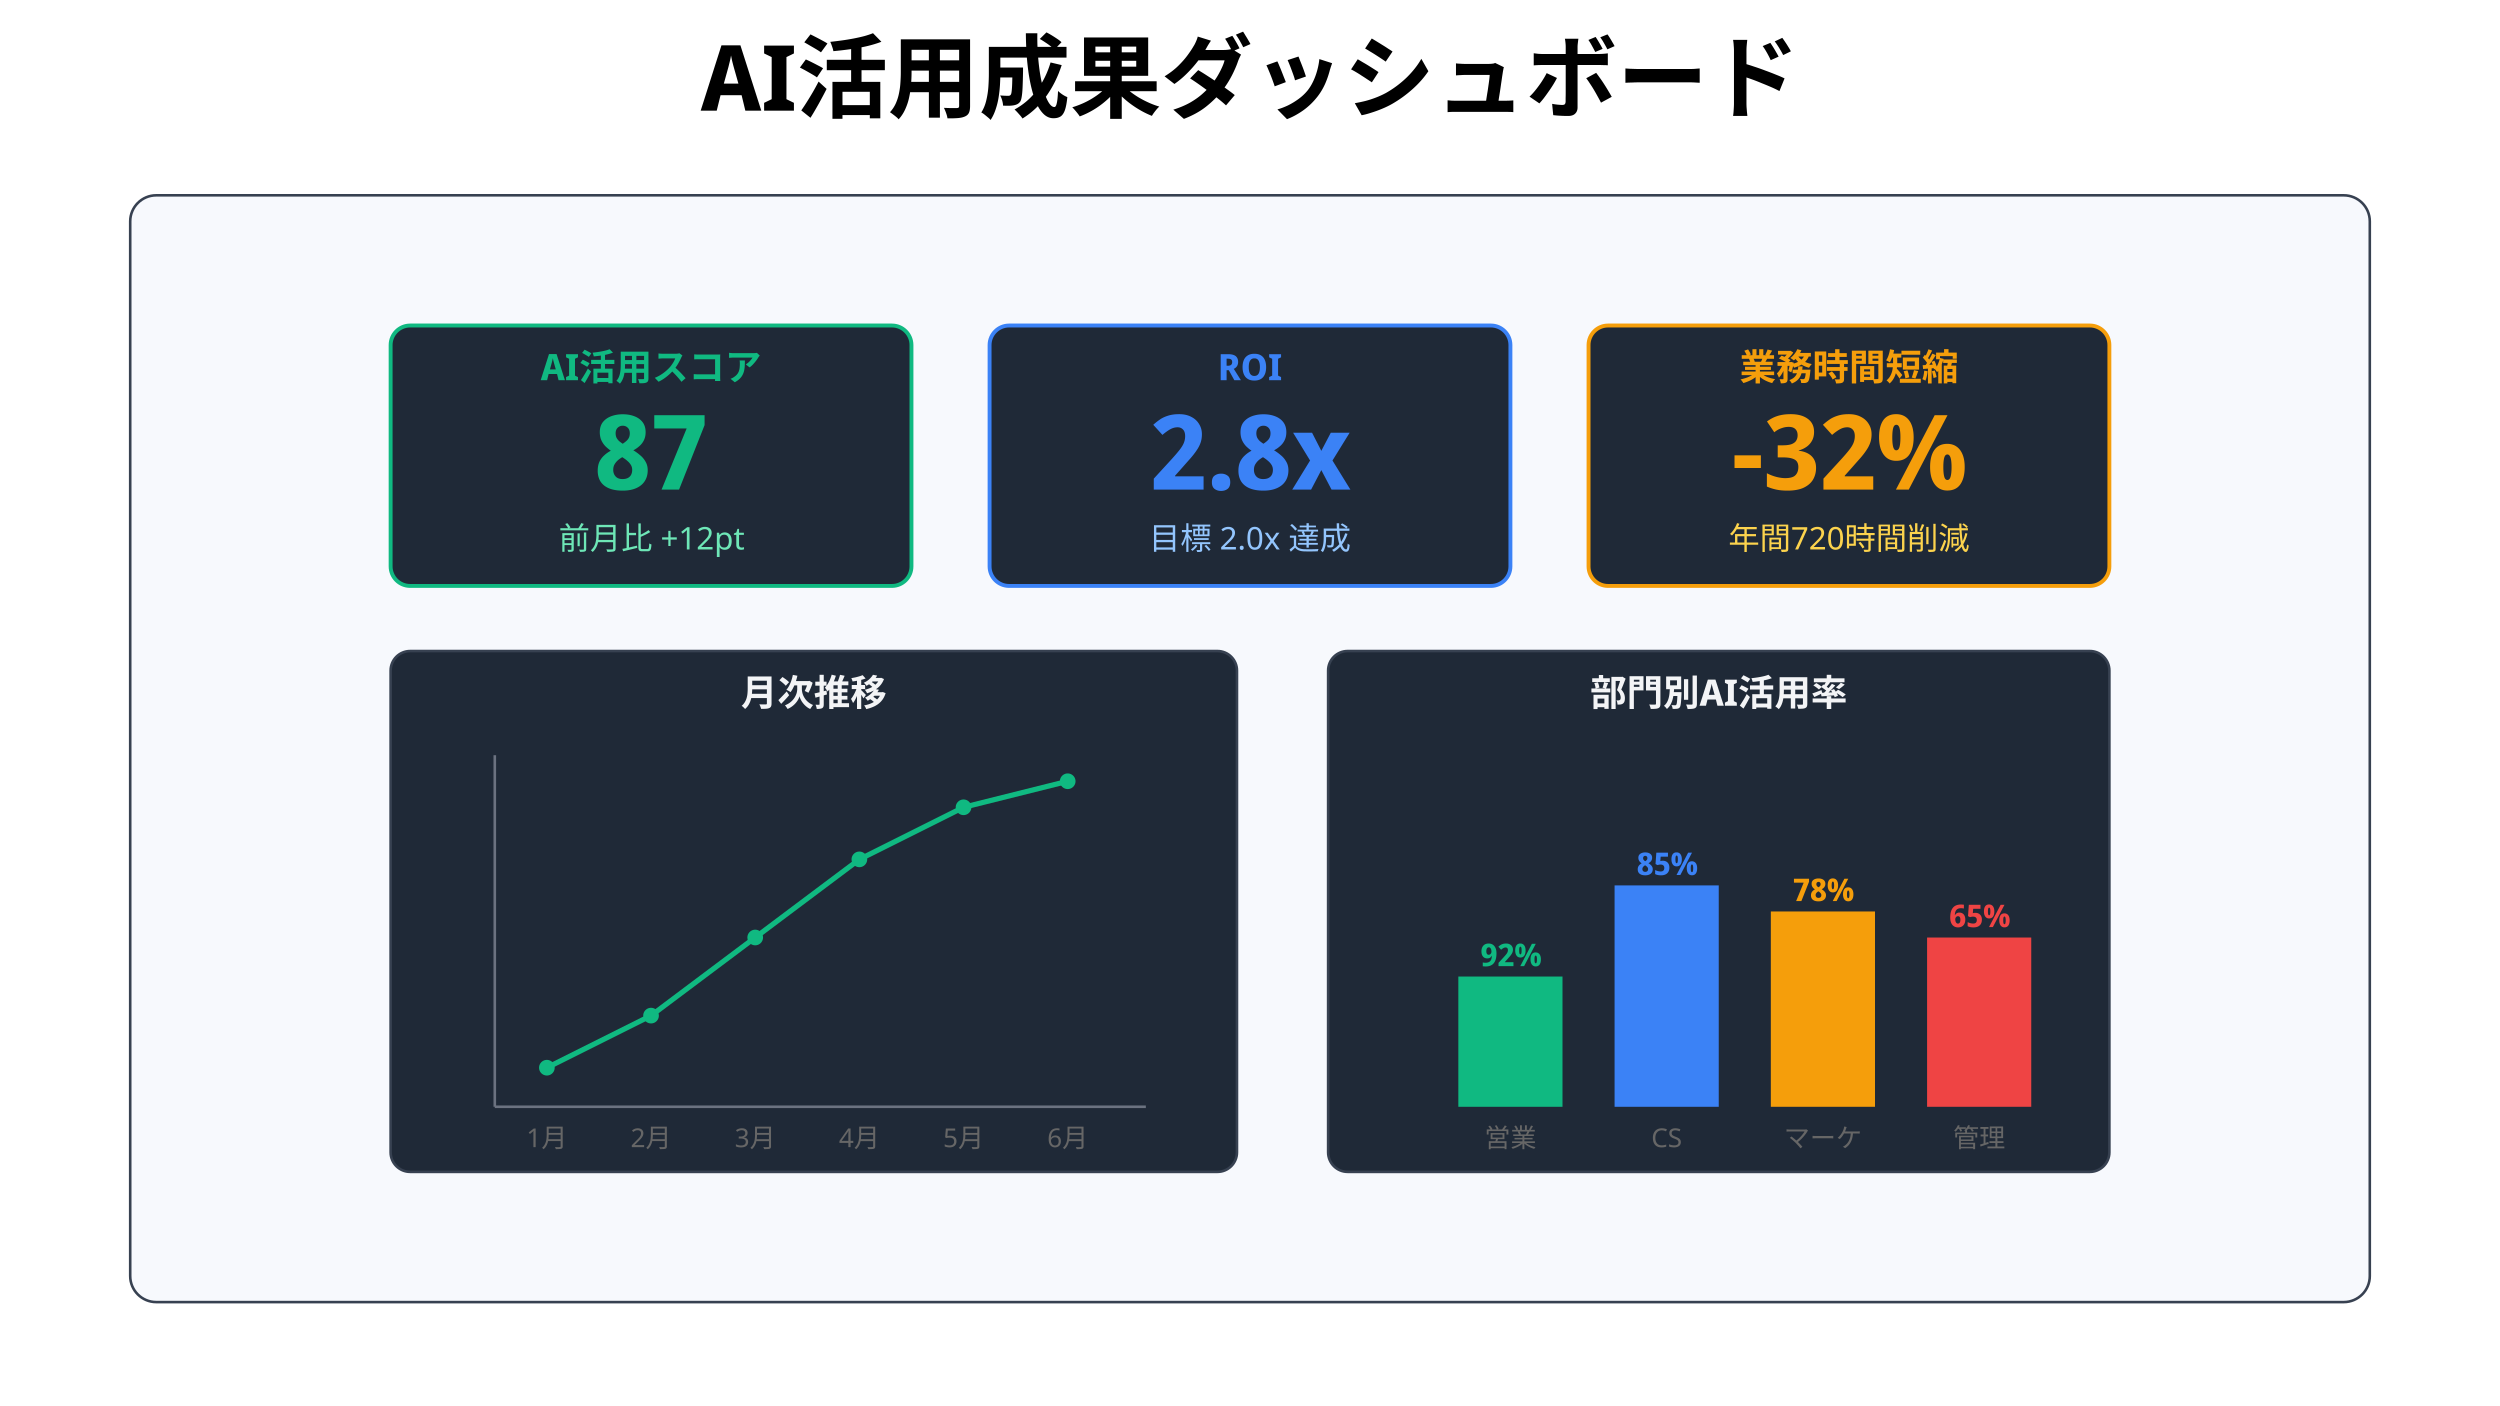 <svg xmlns="http://www.w3.org/2000/svg" width="1920" height="1080" fill="none" viewBox="0 0 1920 1080">
  <rect x="0" y="0" width="1920" height="1080" fill="#333333" stroke="none"/>
  <g clip-path="url(#a)">
    <path fill="#fff" d="M1920 0H0v1080h1920V0Z"/>
    <path fill="#000" d="m572.42 85-2.87-11.9h-16.17L550.44 85h-12.32l15.96-50.19h14.56L584.67 85h-12.25Zm-8.61-32.41c-.28-.98-.56-2.007-.84-3.08-.28-1.073-.56-2.193-.84-3.36a491.97 491.97 0 0 1-.7-3.57 50.165 50.165 0 0 1-.7 3.64c-.28 1.167-.56 2.287-.84 3.36a40.084 40.084 0 0 1-.77 3.01l-3.22 11.62h11.2l-3.29-11.62ZM609.733 85h-22.89v-6.02l5.81-2.8V43.84l-5.81-2.8v-6.02h22.89v6.02l-5.74 2.8v32.34l5.74 2.8V85Zm29.587-22.12h36.75v28h-8.05V70.51h-21v20.72h-7.7V62.88Zm31.15-37.38 6.44 6.58c-3.407 1.307-7.187 2.45-11.34 3.43a155.662 155.662 0 0 1-12.81 2.31 260.53 260.53 0 0 1-12.74 1.47c-.14-.98-.467-2.17-.98-3.57-.467-1.447-.933-2.637-1.4-3.57 2.987-.327 5.997-.7 9.03-1.12 3.08-.42 6.067-.91 8.96-1.47 2.893-.56 5.6-1.167 8.12-1.82 2.52-.7 4.76-1.447 6.72-2.24Zm-16.8 7.91h7.98v33.88h-7.98V33.41Zm-18.69 12.53h44.59v7.98h-44.59v-7.98Zm9.87 34.79h26.53v7.63h-26.53v-7.63ZM617.69 32.5l4.76-6.09c1.307.653 2.777 1.4 4.41 2.24 1.633.84 3.22 1.68 4.76 2.52 1.587.84 2.87 1.587 3.85 2.24l-4.97 6.79c-.933-.7-2.147-1.493-3.64-2.38a325.397 325.397 0 0 0-4.69-2.73 143.975 143.975 0 0 0-4.48-2.59Zm-3.36 19.39 4.55-6.23c1.307.56 2.8 1.26 4.48 2.1 1.68.84 3.313 1.68 4.9 2.52 1.587.793 2.87 1.517 3.85 2.17l-4.69 7c-.933-.7-2.17-1.493-3.71-2.38a190.66 190.66 0 0 0-4.76-2.73 121.35 121.35 0 0 0-4.62-2.45Zm1.05 32.9c1.26-1.773 2.637-3.85 4.13-6.23a256.69 256.69 0 0 0 4.69-7.7 205.013 205.013 0 0 0 4.48-8.19l6.16 5.6a236.354 236.354 0 0 1-3.92 7.49 195.515 195.515 0 0 1-4.2 7.56 169.5 169.5 0 0 1-4.27 7.14l-7.07-5.67Zm81.27-54.6h42.91v8.05h-42.91v-8.05Zm0 16.17h43.05v7.84h-43.05v-7.84Zm-.14 16.52h43.47v7.91h-43.47v-7.91Zm-4.69-32.69h8.26v25.2c0 2.753-.117 5.763-.35 9.03a72.752 72.752 0 0 1-1.4 9.87 43.152 43.152 0 0 1-3.01 9.38c-1.307 2.987-3.033 5.647-5.18 7.98-.42-.56-1.05-1.19-1.89-1.89-.84-.7-1.703-1.377-2.59-2.03-.84-.653-1.563-1.167-2.17-1.54 1.913-2.1 3.43-4.41 4.55-6.93a36.908 36.908 0 0 0 2.45-7.91c.56-2.753.91-5.483 1.05-8.19.187-2.753.28-5.367.28-7.84V30.19Zm44.8 0h8.4v51.17c0 2.24-.28 3.967-.84 5.18-.56 1.26-1.563 2.217-3.01 2.87-1.4.653-3.197 1.073-5.39 1.26-2.193.187-4.9.257-8.12.21-.14-1.12-.49-2.473-1.05-4.06-.56-1.587-1.12-2.917-1.68-3.99l4.06.14h5.88c.653 0 1.097-.117 1.33-.35.28-.233.42-.677.42-1.33v-51.1Zm-23.24 3.22h8.47v56.98h-8.47V33.41Zm51.24 18.48h16.17v7.63h-16.17v-7.63Zm12.95 0h8.12v3.08c-.093 4.947-.21 9.007-.35 12.18-.14 3.127-.373 5.577-.7 7.35-.28 1.727-.677 2.94-1.19 3.64-.7.887-1.447 1.517-2.24 1.89-.747.373-1.633.653-2.66.84-.933.187-2.123.303-3.57.35-1.4 0-2.94-.023-4.62-.07-.047-1.213-.28-2.567-.7-4.06-.42-1.493-.933-2.753-1.54-3.78 1.26.093 2.427.163 3.5.21 1.12.047 1.96.07 2.52.07.467 0 .863-.047 1.19-.14.373-.14.677-.373.91-.7.327-.42.56-1.283.7-2.59.187-1.353.327-3.383.42-6.09.093-2.753.163-6.393.21-10.92v-1.26Zm21-21.98 5.11-5.04a55.092 55.092 0 0 1 4.13 2.31c1.447.887 2.823 1.773 4.13 2.66 1.353.887 2.45 1.75 3.29 2.59l-5.39 5.6c-.793-.793-1.82-1.68-3.08-2.66a56.417 56.417 0 0 0-4.06-2.87 64.197 64.197 0 0 0-4.13-2.59Zm8.26 18.06 8.54 2.03c-2.94 9.1-6.953 17.15-12.04 24.15-5.087 6.953-11.107 12.577-18.06 16.87-.373-.607-.933-1.353-1.68-2.24-.747-.84-1.517-1.703-2.31-2.59a43.938 43.938 0 0 0-2.1-2.1c6.72-3.64 12.413-8.54 17.08-14.7 4.667-6.207 8.19-13.347 10.57-21.42ZM765.04 36h54.04v8.26h-54.04V36Zm-5.6 0h8.82v20.65c0 2.613-.093 5.483-.28 8.61-.187 3.08-.537 6.253-1.05 9.52a55.358 55.358 0 0 1-2.31 9.31c-.98 2.987-2.263 5.67-3.85 8.05-.467-.607-1.167-1.283-2.1-2.03a142.46 142.46 0 0 0-2.73-2.24c-.887-.7-1.657-1.19-2.31-1.47 1.773-2.8 3.057-5.927 3.85-9.38.84-3.5 1.377-7.023 1.61-10.57.233-3.547.35-6.837.35-9.87V36Zm28.42-10.43h8.82c-.093 5.74.07 11.363.49 16.87.42 5.507 1.027 10.663 1.82 15.47.84 4.76 1.82 8.983 2.94 12.67 1.12 3.64 2.357 6.487 3.71 8.54 1.353 2.053 2.73 3.08 4.13 3.08.793 0 1.4-.957 1.82-2.87.467-1.913.793-5.063.98-9.45.98.933 2.123 1.843 3.43 2.73 1.353.887 2.59 1.54 3.71 1.96-.42 4.34-1.05 7.7-1.89 10.08-.84 2.333-1.96 3.943-3.36 4.83s-3.197 1.33-5.39 1.33c-2.52 0-4.807-.863-6.86-2.59-2.007-1.727-3.803-4.13-5.39-7.21-1.54-3.08-2.87-6.697-3.99-10.85s-2.053-8.657-2.8-13.51c-.7-4.853-1.237-9.893-1.61-15.12a300.334 300.334 0 0 1-.56-15.96Zm37.8 36.82h62.65v7.63h-62.65v-7.63Zm26.95-30.8h8.89V91.3h-8.89V31.59ZM850.3 66.1l6.93 3.01c-2.193 2.893-4.807 5.647-7.84 8.26a65.397 65.397 0 0 1-9.66 7c-3.453 2.053-6.953 3.733-10.5 5.04-.42-.7-.98-1.493-1.68-2.38a51.151 51.151 0 0 0-2.03-2.45c-.7-.84-1.377-1.563-2.03-2.17a70.994 70.994 0 0 0 7.77-2.87 62.001 62.001 0 0 0 7.42-3.85c2.38-1.447 4.55-2.963 6.51-4.55 2.007-1.633 3.71-3.313 5.11-5.04Zm12.74-.49c1.447 1.68 3.197 3.337 5.25 4.97a67.453 67.453 0 0 0 6.72 4.55 82.132 82.132 0 0 0 7.56 3.85 60.549 60.549 0 0 0 7.77 2.87c-.607.56-1.283 1.26-2.03 2.1a54.87 54.87 0 0 0-2.03 2.59 24.24 24.24 0 0 0-1.61 2.45 66.109 66.109 0 0 1-7.84-3.71 77.541 77.541 0 0 1-7.63-4.83 69.11 69.11 0 0 1-6.93-5.67 54.636 54.636 0 0 1-5.74-6.23l6.51-2.94Zm-21.77-18.9v4.48h31.36v-4.48h-31.36Zm0-10.92v4.41h31.36v-4.41h-31.36Zm-8.75-7h49.28v29.4h-49.28v-29.4Zm113.89-1.26c.607.793 1.237 1.797 1.89 3.01.7 1.167 1.377 2.333 2.03 3.5a52.143 52.143 0 0 1 1.61 3.08l-5.6 2.38a88.948 88.948 0 0 0-2.59-4.9c-.98-1.867-1.937-3.477-2.87-4.83l5.53-2.24Zm8.26-3.22c.607.887 1.26 1.937 1.96 3.15a68.906 68.906 0 0 1 2.1 3.5c.7 1.12 1.237 2.077 1.61 2.87l-5.53 2.45a113.918 113.918 0 0 0-2.66-4.97c-1.027-1.82-2.03-3.383-3.01-4.69l5.53-2.31Zm-34.44 29.54a172.18 172.18 0 0 1 7.07 4.41 244.053 244.053 0 0 1 7.7 5.11 241.49 241.49 0 0 1 7.35 5.18c2.333 1.633 4.317 3.127 5.95 4.48l-6.72 7.91c-1.54-1.447-3.453-3.08-5.74-4.9a183.101 183.101 0 0 0-7.28-5.6 313.757 313.757 0 0 0-7.7-5.6 180.15 180.15 0 0 0-6.86-4.62l6.23-6.37Zm32.9-11.9c-.373.653-.77 1.447-1.19 2.38-.42.887-.793 1.773-1.12 2.66-.7 2.147-1.657 4.527-2.87 7.14-1.167 2.613-2.567 5.297-4.2 8.05a69.262 69.262 0 0 1-5.6 8.05c-3.267 4.06-7.233 7.957-11.9 11.69-4.667 3.687-10.337 6.813-17.01 9.38l-8.12-7.07c4.853-1.54 9.077-3.313 12.67-5.32 3.593-2.053 6.72-4.247 9.38-6.58 2.66-2.333 4.97-4.667 6.93-7a52.205 52.205 0 0 0 4.48-6.16 64.541 64.541 0 0 0 3.64-6.79c1.073-2.24 1.82-4.247 2.24-6.02H916.8l3.22-7.98h19.95c1.073 0 2.147-.07 3.22-.21 1.12-.14 2.077-.35 2.87-.63l7.07 4.41Zm-23.1-10.71a71.675 71.675 0 0 0-2.52 3.92c-.793 1.4-1.4 2.473-1.82 3.22-1.54 2.753-3.547 5.717-6.02 8.89-2.427 3.173-5.157 6.253-8.19 9.24a69.61 69.61 0 0 1-9.52 7.98l-7.56-5.88c4.107-2.52 7.583-5.18 10.43-7.98 2.893-2.847 5.297-5.577 7.21-8.19 1.96-2.66 3.523-5.017 4.69-7.07.56-.84 1.143-1.96 1.75-3.36.653-1.447 1.12-2.753 1.4-3.92l10.15 3.15Zm67.2 12.18c.327.747.747 1.82 1.26 3.22.56 1.353 1.143 2.823 1.75 4.41a87.93 87.93 0 0 1 1.61 4.41c.47 1.4.84 2.497 1.12 3.29l-8.4 2.94c-.187-.887-.513-2.007-.98-3.36-.467-1.353-.98-2.777-1.54-4.27-.56-1.54-1.12-3.01-1.68-4.41-.56-1.4-1.05-2.567-1.47-3.5l8.33-2.73Zm25.83 5.11c-.37 1.12-.7 2.077-.98 2.87-.23.793-.47 1.54-.7 2.24a68.643 68.643 0 0 1-3.64 10.64 47.15 47.15 0 0 1-5.88 9.87c-3.27 4.2-6.98 7.77-11.13 10.71-4.107 2.893-8.213 5.11-12.32 6.65l-7.35-7.49c2.567-.7 5.273-1.727 8.12-3.08 2.847-1.4 5.6-3.08 8.26-5.04s4.95-4.13 6.86-6.51c1.59-2.007 2.99-4.293 4.2-6.86a47.544 47.544 0 0 0 3.08-8.33c.84-2.987 1.4-5.927 1.68-8.82l9.8 3.15Zm-42.07-1.4c.467.887.98 2.03 1.54 3.43.607 1.4 1.213 2.87 1.82 4.41s1.19 3.033 1.75 4.48c.607 1.447 1.073 2.66 1.4 3.64l-8.54 3.22c-.28-.933-.7-2.147-1.26-3.64a101.529 101.529 0 0 0-1.75-4.69 130.7 130.7 0 0 0-1.89-4.62c-.56-1.4-1.05-2.473-1.47-3.22l8.4-3.01Zm72.52-17.57c1.12.653 2.4 1.423 3.85 2.31 1.45.887 2.92 1.797 4.41 2.73 1.54.933 2.96 1.843 4.27 2.73 1.35.84 2.5 1.587 3.43 2.24l-5.25 7.77c-.93-.7-2.08-1.493-3.43-2.38a542.03 542.03 0 0 0-4.2-2.73c-1.45-.933-2.89-1.82-4.34-2.66a81.926 81.926 0 0 0-3.85-2.31l5.11-7.7Zm-13.02 49.7c2.66-.467 5.32-1.027 7.98-1.68 2.71-.7 5.39-1.563 8.05-2.59a65.864 65.864 0 0 0 7.84-3.57c3.97-2.24 7.65-4.76 11.06-7.56 3.45-2.8 6.53-5.787 9.24-8.96 2.75-3.173 5.06-6.417 6.93-9.73l5.39 9.52c-3.27 4.853-7.3 9.427-12.11 13.72-4.76 4.293-10.01 8.097-15.75 11.41-2.38 1.353-4.99 2.613-7.84 3.78a90.128 90.128 0 0 1-8.33 3.01c-2.71.887-5.11 1.517-7.21 1.89l-5.25-9.24Zm2.24-33.74c1.17.653 2.47 1.423 3.92 2.31 1.49.84 2.99 1.727 4.48 2.66 1.49.933 2.89 1.82 4.2 2.66 1.35.84 2.47 1.587 3.36 2.24l-5.11 7.84c-1.03-.7-2.19-1.47-3.5-2.31a140.42 140.42 0 0 0-4.2-2.73c-1.45-.98-2.89-1.89-4.34-2.73a59.59 59.59 0 0 0-3.92-2.17l5.11-7.77Zm112.28 6.09c-.19.467-.33.98-.42 1.54-.09.56-.19 1.027-.28 1.4-.14.98-.35 2.333-.63 4.06-.23 1.727-.51 3.64-.84 5.74-.28 2.053-.58 4.13-.91 6.23-.33 2.1-.63 4.013-.91 5.74a86.758 86.758 0 0 1-.63 4.13h-9.59c.19-.98.4-2.217.63-3.71.23-1.54.49-3.197.77-4.97.33-1.82.61-3.64.84-5.46.28-1.82.51-3.5.7-5.04.19-1.54.3-2.777.35-3.71h-18.9c-1.12 0-2.33.047-3.64.14a58.84 58.84 0 0 0-3.36.21v-9.24c.61.093 1.33.163 2.17.21l2.52.14c.89.047 1.63.07 2.24.07h17.92c.51 0 1.12-.023 1.82-.07.7-.047 1.38-.117 2.03-.21.65-.14 1.1-.303 1.33-.49l6.79 3.29Zm-43.26 25.41c.93.093 2.01.187 3.22.28 1.26.047 2.5.07 3.71.07h36.68c.89 0 2.03-.023 3.43-.07a50.07 50.07 0 0 0 3.43-.21v9.03a47.86 47.86 0 0 0-1.96-.14c-.79 0-1.63-.023-2.52-.07h-42.42c-1.03.047-2.22.117-3.57.21v-9.1Zm113.68-48.65c.89 1.307 1.84 2.847 2.87 4.62 1.03 1.773 1.87 3.29 2.52 4.55l-5.67 2.38c-.7-1.4-1.52-2.94-2.45-4.62a50.203 50.203 0 0 0-2.8-4.62l5.53-2.31Zm9.1-1.96c.65.84 1.31 1.82 1.96 2.94a91.5 91.5 0 0 1 1.96 3.29c.65 1.073 1.17 2.007 1.54 2.8l-5.53 2.45a86.677 86.677 0 0 0-2.59-4.76 38.738 38.738 0 0 0-2.87-4.48l5.53-2.24Zm-22.33 3.36c-.05.327-.12.863-.21 1.61-.09.747-.19 1.54-.28 2.38-.09.793-.14 1.493-.14 2.1v46.62c0 2.007-.61 3.593-1.82 4.76-1.17 1.213-2.99 1.82-5.46 1.82a107.951 107.951 0 0 1-7.7-.28c-1.26-.093-2.5-.21-3.71-.35l-.84-8.68c1.49.28 2.94.49 4.34.63 1.45.14 2.59.21 3.43.21.93 0 1.59-.187 1.96-.56.37-.42.58-1.073.63-1.96v-2.73c.05-1.4.07-3.057.07-4.97V35.86c0-.933-.07-2.03-.21-3.29-.14-1.307-.28-2.24-.42-2.8h10.36Zm-34.3 11.13c1.07.14 2.19.28 3.36.42 1.17.093 2.31.14 3.43.14h43.19a49 49 0 0 0 3.43-.14c1.35-.093 2.52-.21 3.5-.35v9.17a40.52 40.52 0 0 0-3.5-.14 91.79 91.79 0 0 0-3.36-.07h-43.26c-1.03 0-2.17.023-3.43.07-1.21.047-2.33.117-3.36.21V40.9Zm17.85 18.97c-.79 1.587-1.75 3.29-2.87 5.11a90.811 90.811 0 0 1-3.64 5.46c-1.26 1.82-2.5 3.523-3.71 5.11-1.21 1.54-2.31 2.823-3.29 3.85l-7.56-5.18c1.17-1.073 2.36-2.333 3.57-3.78a74.888 74.888 0 0 0 3.64-4.69 60.828 60.828 0 0 0 3.29-4.9 55.498 55.498 0 0 0 2.66-4.69l7.91 3.71Zm30.1-3.92c.89 1.12 1.87 2.45 2.94 3.99a91.784 91.784 0 0 1 3.36 4.97 126.87 126.87 0 0 1 3.15 5.11c.98 1.633 1.82 3.08 2.52 4.34l-8.26 4.48a108.51 108.51 0 0 0-2.59-4.83c-.93-1.727-1.91-3.453-2.94-5.18a87.13 87.13 0 0 0-3.08-4.83c-.98-1.54-1.89-2.847-2.73-3.92l7.63-4.13Zm22.47-3.36c.84.047 1.91.117 3.22.21 1.31.047 2.66.093 4.06.14 1.45.047 2.78.07 3.99.07h37.59c1.63 0 3.17-.047 4.62-.14 1.45-.14 2.64-.233 3.57-.28v10.99l-3.57-.21a78.92 78.92 0 0 0-4.62-.14h-37.59c-2.01 0-4.06.047-6.16.14-2.1.047-3.8.117-5.11.21V52.59Zm111.3-19.67c.65.933 1.38 2.03 2.17 3.29.79 1.26 1.54 2.52 2.24 3.78.75 1.26 1.4 2.427 1.96 3.5l-6.09 2.73a45.66 45.66 0 0 0-1.96-3.99 61.428 61.428 0 0 0-1.89-3.36 39.338 39.338 0 0 0-2.31-3.5l5.88-2.45Zm9.17-3.85c.7.933 1.45 2.007 2.24 3.22a64.16 64.16 0 0 1 2.38 3.71c.79 1.213 1.45 2.357 1.96 3.43l-5.88 2.87c-.75-1.493-1.47-2.8-2.17-3.92a42.929 42.929 0 0 0-2.03-3.29 31.762 31.762 0 0 0-2.31-3.29l5.81-2.73Zm-37.1 50.26V39.08c0-1.26-.07-2.683-.21-4.27a32.594 32.594 0 0 0-.49-4.2h10.92c-.14 1.213-.28 2.567-.42 4.06a47.233 47.233 0 0 0-.21 4.41v40.25c0 .607.02 1.517.07 2.73.09 1.167.19 2.38.28 3.64.14 1.26.26 2.38.35 3.36h-10.99c.23-1.353.4-2.963.49-4.83.14-1.913.21-3.547.21-4.9Zm7.56-30.59c2.33.607 4.92 1.4 7.77 2.38 2.89.933 5.81 1.96 8.75 3.08 2.94 1.073 5.72 2.147 8.33 3.22 2.61 1.027 4.76 1.96 6.44 2.8l-3.92 9.73a87.855 87.855 0 0 0-6.58-3.15c-2.38-1.027-4.81-2.03-7.28-3.01-2.43-1.027-4.81-1.96-7.14-2.8-2.33-.84-4.46-1.563-6.37-2.17V48.74Z"/>
    <path fill="#F7F9FD" stroke="#374151" stroke-width="2" d="M1800 150H120c-11.046 0-20 8.954-20 20v810c0 11.046 8.954 20 20 20h1680c11.05 0 20-8.954 20-20V170c0-11.046-8.95-20-20-20Z"/>
    <path fill="#1F2937" stroke="#10B981" stroke-width="3" d="M685 250H315c-8.284 0-15 6.716-15 15v170c0 8.284 6.716 15 15 15h370c8.284 0 15-6.716 15-15V265c0-8.284-6.716-15-15-15Z"/>
    <path fill="#10B981" d="m428.968 292-1.148-4.76h-6.468l-1.176 4.76h-4.928l6.384-20.076h5.824L433.868 292h-4.9Zm-3.444-12.964a55.812 55.812 0 0 1-.336-1.232 69.388 69.388 0 0 1-.336-1.344c-.093-.467-.187-.943-.28-1.428-.075.485-.168.971-.28 1.456-.112.467-.224.915-.336 1.344-.093.429-.196.831-.308 1.204l-1.288 4.648h4.48l-1.316-4.648ZM443.893 292h-9.156v-2.408l2.324-1.12v-12.936l-2.324-1.12v-2.408h9.156v2.408l-2.296 1.12v12.936l2.296 1.12V292Zm11.835-8.848h14.7v11.2h-3.22v-8.148h-8.4v8.288h-3.08v-11.34Zm12.46-14.952 2.576 2.632c-1.363.523-2.875.98-4.536 1.372a62.505 62.505 0 0 1-5.124.924 103.46 103.46 0 0 1-5.096.588c-.056-.392-.187-.868-.392-1.428a10.35 10.35 0 0 0-.56-1.428c1.195-.131 2.399-.28 3.612-.448a65.234 65.234 0 0 0 3.584-.588 53.725 53.725 0 0 0 3.248-.728 25.21 25.21 0 0 0 2.688-.896Zm-6.72 3.164h3.192v13.552h-3.192v-13.552Zm-7.476 5.012h17.836v3.192h-17.836v-3.192Zm3.948 13.916h10.612v3.052H457.94v-3.052ZM447.076 271l1.904-2.436c.523.261 1.111.56 1.764.896.653.336 1.288.672 1.904 1.008.635.336 1.148.635 1.54.896l-1.988 2.716c-.373-.28-.859-.597-1.456-.952s-1.223-.719-1.876-1.092a58.243 58.243 0 0 0-1.792-1.036Zm-1.344 7.756 1.82-2.492c.523.224 1.12.504 1.792.84a95.68 95.68 0 0 1 1.96 1.008 14.63 14.63 0 0 1 1.54.868l-1.876 2.8c-.373-.28-.868-.597-1.484-.952a73.964 73.964 0 0 0-1.904-1.092c-.672-.373-1.288-.7-1.848-.98Zm.42 13.16a52.302 52.302 0 0 0 1.652-2.492c.616-.971 1.241-1.997 1.876-3.08a81.313 81.313 0 0 0 1.792-3.276l2.464 2.24a94.128 94.128 0 0 1-1.568 2.996 77.207 77.207 0 0 1-1.68 3.024 67.996 67.996 0 0 1-1.708 2.856l-2.828-2.268Zm32.508-21.84h17.164v3.22H478.66v-3.22Zm0 6.468h17.22v3.136h-17.22v-3.136Zm-.056 6.608h17.388v3.164h-17.388v-3.164Zm-1.876-13.076h3.304v10.08c0 1.101-.047 2.305-.14 3.612a29.055 29.055 0 0 1-.56 3.948 17.26 17.26 0 0 1-1.204 3.752 11.451 11.451 0 0 1-2.072 3.192c-.168-.224-.42-.476-.756-.756s-.681-.551-1.036-.812a9.975 9.975 0 0 0-.868-.616 10.328 10.328 0 0 0 1.82-2.772c.448-1.027.775-2.081.98-3.164.224-1.101.364-2.193.42-3.276.075-1.101.112-2.147.112-3.136v-10.052Zm17.92 0h3.36v20.468c0 .896-.112 1.587-.336 2.072-.224.504-.625.887-1.204 1.148-.56.261-1.279.429-2.156.504-.877.075-1.96.103-3.248.084-.056-.448-.196-.989-.42-1.624a12.435 12.435 0 0 0-.672-1.596l1.624.056h2.352c.261 0 .439-.047.532-.14.112-.093.168-.271.168-.532v-20.44Zm-9.296 1.288h3.388v22.792h-3.388v-22.792Zm38.752 1.652c-.112.168-.28.429-.504.784a6.67 6.67 0 0 0-.476.98 46.951 46.951 0 0 1-1.456 2.94 35.578 35.578 0 0 1-1.932 3.276 31.406 31.406 0 0 1-2.268 3.052 47 47 0 0 1-3.472 3.5 38.423 38.423 0 0 1-3.976 3.164 30.646 30.646 0 0 1-4.256 2.464l-2.884-3.024a26.111 26.111 0 0 0 4.396-2.184 32.708 32.708 0 0 0 3.948-2.856c1.213-1.027 2.259-2.025 3.136-2.996a23.323 23.323 0 0 0 1.736-2.268 25.94 25.94 0 0 0 1.484-2.38c.429-.803.747-1.54.952-2.212h-9.492c-.392 0-.803.019-1.232.056-.429.019-.84.047-1.232.084a22.83 22.83 0 0 0-.868.056v-3.976c.28.019.625.047 1.036.084a28.307 28.307 0 0 0 2.296.112h9.884c.616 0 1.176-.037 1.68-.112.523-.075.924-.159 1.204-.252l2.296 1.708Zm-6.272 8.708a39.584 39.584 0 0 1 2.324 2.016 73.46 73.46 0 0 1 2.436 2.38c.803.821 1.54 1.615 2.212 2.38.691.747 1.269 1.4 1.736 1.96l-3.192 2.772a42.654 42.654 0 0 0-2.38-2.968 59.966 59.966 0 0 0-2.8-3.052 54.455 54.455 0 0 0-2.968-2.912l2.632-2.576Zm15.316-9.604c.523.056 1.111.103 1.764.14.653.019 1.213.028 1.68.028h15.456c.504-.019.877-.037 1.12-.056-.019.317-.037.728-.056 1.232-.019.485-.028.933-.028 1.344v14.504c0 .485.009 1.055.028 1.708.037.653.065 1.185.084 1.596h-4.06c.019-.411.028-.859.028-1.344.019-.504.028-1.008.028-1.512V275.9H536.62c-.597 0-1.232.009-1.904.028-.653.019-1.176.047-1.568.084v-3.892Zm-.364 15.204c.485.037 1.027.075 1.624.112.616.037 1.241.056 1.876.056h15.12v3.668h-15.008c-.541 0-1.167.019-1.876.056a69.3 69.3 0 0 0-1.736.112v-4.004Zm50.708-14.28c-.149.187-.336.429-.56.728-.224.28-.401.523-.532.728-.429.728-.999 1.568-1.708 2.52a38.814 38.814 0 0 1-2.352 2.8 18.038 18.038 0 0 1-2.66 2.352l-2.912-2.324c.56-.336 1.111-.728 1.652-1.176a15.305 15.305 0 0 0 1.484-1.4c.467-.504.868-.98 1.204-1.428.355-.448.625-.849.812-1.204h-14.588c-.579 0-1.129.019-1.652.056-.523.037-1.111.084-1.764.14v-3.892c.541.075 1.101.14 1.68.196.579.056 1.157.084 1.736.084h15.092a20.689 20.689 0 0 0 2.044-.112c.373-.037.644-.084.812-.14l2.212 2.072Zm-11.424 3.78a92.26 92.26 0 0 1-.084 4.004 21.875 21.875 0 0 1-.476 3.724 12.694 12.694 0 0 1-1.204 3.36c-.541 1.064-1.297 2.072-2.268 3.024-.971.952-2.212 1.829-3.724 2.632l-3.276-2.66a12.11 12.11 0 0 0 1.428-.588 11.239 11.239 0 0 0 1.512-.952c.896-.616 1.615-1.269 2.156-1.96a7.942 7.942 0 0 0 1.288-2.24 11.77 11.77 0 0 0 .616-2.66c.112-.971.168-2.025.168-3.164 0-.429-.009-.84-.028-1.232a8.206 8.206 0 0 0-.168-1.288h4.06Zm-93.744 41.336c3.307 0 6.267.507 8.88 1.52 2.667 1.013 4.774 2.533 6.32 4.56 1.547 2.027 2.32 4.587 2.32 7.68 0 2.293-.426 4.32-1.28 6.08-.8 1.707-1.92 3.2-3.36 4.48-1.386 1.28-2.986 2.4-4.8 3.36a34.68 34.68 0 0 1 5.2 3.76 16.913 16.913 0 0 1 4.16 4.96c1.12 1.867 1.68 4.08 1.68 6.64 0 3.147-.746 5.893-2.24 8.24-1.493 2.347-3.68 4.16-6.56 5.44-2.826 1.28-6.293 1.92-10.4 1.92-4.266 0-7.84-.613-10.72-1.84-2.826-1.227-4.96-2.987-6.4-5.28-1.386-2.293-2.08-5.013-2.08-8.16 0-2.613.427-4.88 1.28-6.8a15.46 15.46 0 0 1 3.68-4.96 22.773 22.773 0 0 1 5.12-3.6 31.06 31.06 0 0 1-4.32-3.6 16.628 16.628 0 0 1-3.04-4.64c-.746-1.76-1.12-3.787-1.12-6.08 0-3.04.774-5.573 2.32-7.6 1.6-2.027 3.734-3.547 6.4-4.56 2.72-1.013 5.707-1.52 8.96-1.52Zm-7.36 42.64c0 2.08.614 3.787 1.84 5.12 1.227 1.333 2.987 2 5.28 2 1.707 0 3.094-.293 4.16-.88 1.12-.587 1.947-1.413 2.48-2.48.534-1.067.8-2.293.8-3.68 0-1.44-.346-2.72-1.04-3.84a12.307 12.307 0 0 0-2.56-2.96 22.918 22.918 0 0 0-3.04-2.32l-.96-.64a19.903 19.903 0 0 0-3.6 2.56 12.924 12.924 0 0 0-2.48 3.2c-.586 1.12-.88 2.427-.88 3.92Zm7.28-33.84c-1.493 0-2.773.507-3.84 1.52-1.066 1.013-1.6 2.453-1.6 4.32 0 1.28.24 2.427.72 3.44.534.96 1.2 1.813 2 2.56a36.03 36.03 0 0 0 2.72 2 22.936 22.936 0 0 0 2.56-1.92 8.442 8.442 0 0 0 2.08-2.48c.534-1.013.8-2.213.8-3.6 0-1.867-.533-3.307-1.6-4.32-1.013-1.013-2.293-1.52-3.84-1.52ZM508.08 376l19.28-46.96h-24.88v-10.16h38.64v7.6L521.52 376h-13.44Z"/>
    <path fill="#6EE7B7" d="M430.335 405.632h21.456v1.656h-21.456v-1.656Zm2.472 7.728h6.744v1.416h-6.744v-1.416Zm0 3.84h6.744v1.416h-6.744V417.2Zm10.752-7.536h1.68v9.84h-1.68v-9.84Zm-4.68-.216h1.752v12.408c0 .448-.064.8-.192 1.056-.112.256-.336.456-.672.6-.336.144-.776.232-1.32.264-.528.032-1.2.048-2.016.048a5.22 5.22 0 0 0-.264-.816 5.284 5.284 0 0 0-.36-.792c.608.016 1.16.024 1.656.024.496.016.824.016.984 0 .176 0 .288-.032.336-.096.064-.064.096-.168.096-.312v-12.384Zm9.552-.504h1.776v12.744c0 .512-.072.904-.216 1.176-.144.288-.408.504-.792.648-.368.144-.864.232-1.488.264a24.8 24.8 0 0 1-2.304.048 5.573 5.573 0 0 0-.264-.864c-.128-.32-.256-.608-.384-.864.72.032 1.376.048 1.968.048.592 0 .992-.008 1.2-.024.192 0 .32-.032.384-.096.08-.064.12-.184.12-.36v-12.72Zm-14.376-6.528 1.68-.6c.464.496.92 1.064 1.368 1.704.448.64.792 1.192 1.032 1.656l-1.776.672c-.192-.464-.512-1.016-.961-1.656a15.97 15.97 0 0 0-1.343-1.776Zm12.36-.696 1.92.624a41.71 41.71 0 0 1-1.464 2.28 35.853 35.853 0 0 1-1.416 1.992l-1.608-.576c.304-.4.616-.848.936-1.344.32-.512.616-1.024.888-1.536.288-.528.536-1.008.744-1.44Zm-14.568 7.728h7.608v1.536h-5.904V423.8h-1.704v-14.352Zm27.312-6.336h12.504v1.752h-12.504v-1.752Zm0 5.784h12.624v1.704h-12.624v-1.704Zm-.192 5.784h12.696v1.752h-12.696v-1.752Zm-.936-11.568h1.824v7.392c0 1.04-.056 2.152-.168 3.336a20.62 20.62 0 0 1-.625 3.6c-.319 1.2-.799 2.36-1.439 3.48-.624 1.12-1.456 2.128-2.496 3.024a2.752 2.752 0 0 0-.384-.456 7.488 7.488 0 0 0-.504-.504 3.342 3.342 0 0 0-.48-.336c.976-.864 1.744-1.792 2.303-2.784a12.402 12.402 0 0 0 1.273-3.12c.288-1.072.472-2.136.552-3.192.096-1.072.144-2.088.144-3.048v-7.392Zm12.84 0h1.896v18.144c0 .64-.096 1.128-.288 1.464-.192.336-.512.584-.96.744-.464.16-1.112.256-1.944.288-.832.048-1.888.072-3.168.072a2.746 2.746 0 0 0-.192-.624 8.063 8.063 0 0 0-.288-.696 4.814 4.814 0 0 0-.288-.576l1.92.048h1.608c.464-.016.784-.024.96-.024.288-.016.48-.072.576-.168.112-.112.168-.296.168-.552v-18.12Zm11.4 6.144h6.216v1.776h-6.216v-1.776Zm-1.056-7.296h1.847v19.584l-1.847.432V401.96Zm-3.216 19.56c.96-.176 2.056-.392 3.288-.648 1.232-.272 2.528-.568 3.888-.888 1.36-.32 2.712-.632 4.056-.936l.167 1.728c-1.263.304-2.543.616-3.839.936-1.28.32-2.52.616-3.72.888-1.184.288-2.28.552-3.288.792l-.552-1.872Zm20.04-14.424 1.344 1.512c-.72.48-1.528.952-2.424 1.416-.88.464-1.8.912-2.76 1.344-.944.432-1.864.84-2.76 1.224a5.592 5.592 0 0 0-.288-.72 3.105 3.105 0 0 0-.36-.696c.88-.384 1.76-.8 2.64-1.248a46.568 46.568 0 0 0 2.544-1.416 19.762 19.762 0 0 0 2.064-1.416Zm-7.776-5.136h1.848v18.168c0 .656.08 1.08.24 1.272.16.192.528.288 1.104.288h3.744c.368 0 .64-.12.816-.36.192-.24.328-.68.408-1.32.08-.64.144-1.536.192-2.688.224.176.496.336.816.48.32.144.616.248.888.312-.08 1.312-.208 2.352-.384 3.12-.176.768-.472 1.32-.888 1.656-.4.336-.984.504-1.752.504h-4.032c-.784 0-1.392-.096-1.824-.288-.432-.176-.736-.504-.912-.984-.176-.48-.264-1.16-.264-2.04v-18.12Zm24.738 10.728h4.776v1.704h-4.776v4.944h-1.728v-4.944h-4.776v-1.704h4.776v-4.968h1.728v4.968Zm14.55 9.312h-2.064v-13.152c.016-.32.032-.616.048-.888l.048-.888a11.61 11.61 0 0 1-.696.648l-.792.672-1.824 1.488-1.104-1.416 4.632-3.6h1.752V422Zm17.695 0h-11.328v-1.752l4.488-4.536a51.138 51.138 0 0 0 2.184-2.304c.592-.672 1.04-1.328 1.344-1.968a5.018 5.018 0 0 0 .456-2.136c0-.944-.28-1.656-.84-2.136-.56-.496-1.288-.744-2.184-.744-.832 0-1.568.144-2.208.432a9.887 9.887 0 0 0-1.92 1.2l-1.128-1.416a9.613 9.613 0 0 1 1.464-1.032 8.064 8.064 0 0 1 1.752-.72 7.663 7.663 0 0 1 2.04-.264c1.072 0 1.992.184 2.76.552.768.368 1.36.896 1.776 1.584.432.672.648 1.48.648 2.424a5.89 5.89 0 0 1-.312 1.92 7.857 7.857 0 0 1-.888 1.752c-.384.576-.848 1.16-1.392 1.752a47.42 47.42 0 0 1-1.8 1.848l-3.576 3.528v.096h8.664V422Zm9.414-13.104c1.584 0 2.856.552 3.816 1.656.976 1.104 1.464 2.768 1.464 4.992 0 1.456-.224 2.688-.672 3.696-.432.992-1.048 1.744-1.848 2.256-.784.496-1.712.744-2.784.744-.656 0-1.24-.088-1.752-.264a4.866 4.866 0 0 1-1.32-.672 5.584 5.584 0 0 1-.912-.936h-.144c.032.272.064.616.096 1.032.032.416.048.776.048 1.08v5.28h-2.112v-18.624h1.728l.288 1.752h.096c.256-.368.56-.704.912-1.008a4.24 4.24 0 0 1 1.296-.72c.512-.176 1.112-.264 1.8-.264Zm-.384 1.776c-.864 0-1.56.168-2.088.504-.528.32-.912.808-1.152 1.464-.24.656-.368 1.488-.384 2.496v.408c0 1.056.112 1.952.336 2.688.224.736.6 1.296 1.128 1.68.544.384 1.28.576 2.208.576.784 0 1.424-.216 1.92-.648.512-.432.888-1.016 1.128-1.752.256-.752.384-1.608.384-2.568 0-1.472-.288-2.648-.864-3.528-.56-.88-1.432-1.32-2.616-1.32Zm13.326 9.84c.32 0 .648-.024.984-.072.336-.064.608-.128.816-.192v1.608c-.224.112-.544.2-.96.264-.416.08-.816.12-1.2.12a5.12 5.12 0 0 1-1.872-.336c-.56-.24-1.016-.648-1.368-1.224-.352-.576-.528-1.384-.528-2.424v-7.488h-1.824v-1.008l1.848-.84.84-2.736h1.248v2.952h3.72v1.632h-3.72v7.44c0 .784.184 1.368.552 1.752.384.368.872.552 1.464.552Z"/>
    <path fill="#1F2937" stroke="#3B82F6" stroke-width="3" d="M1145 250H775c-8.284 0-15 6.716-15 15v170c0 8.284 6.716 15 15 15h370c8.28 0 15-6.716 15-15V265c0-8.284-6.72-15-15-15Z"/>
    <path fill="#3B82F6" d="M943.317 272.008c1.699 0 3.108.224 4.228.672 1.12.429 1.951 1.092 2.492 1.988.56.877.84 1.988.84 3.332 0 .915-.149 1.717-.448 2.408a5.102 5.102 0 0 1-1.176 1.736 6.683 6.683 0 0 1-1.708 1.148l5.488 8.708h-5.068l-4.228-7.672h-1.708V292h-4.536v-19.992h5.824Zm-.196 3.472h-1.092v5.404h1.12c.691 0 1.27-.103 1.736-.308a2.24 2.24 0 0 0 1.064-.924c.243-.429.364-.943.364-1.54 0-.635-.112-1.139-.336-1.512-.224-.392-.569-.672-1.036-.84-.466-.187-1.073-.28-1.82-.28Zm29.258 6.496c0 1.549-.177 2.959-.532 4.228-.354 1.251-.896 2.333-1.624 3.248-.728.915-1.67 1.615-2.828 2.1-1.138.485-2.492.728-4.06.728-1.549 0-2.893-.243-4.032-.728-1.138-.504-2.081-1.204-2.828-2.1-.728-.915-1.278-2.007-1.652-3.276-.354-1.269-.532-2.679-.532-4.228 0-2.072.318-3.873.952-5.404.654-1.531 1.652-2.716 2.996-3.556 1.344-.859 3.052-1.288 5.124-1.288 2.091 0 3.799.429 5.124 1.288 1.326.84 2.306 2.035 2.94 3.584.635 1.531.952 3.332.952 5.404Zm-13.328 0c0 1.4.14 2.604.42 3.612.299 1.008.766 1.783 1.4 2.324.635.541 1.456.812 2.464.812 1.027 0 1.848-.271 2.464-.812.635-.541 1.092-1.316 1.372-2.324.299-1.008.448-2.212.448-3.612 0-2.109-.336-3.761-1.008-4.956-.653-1.195-1.736-1.792-3.248-1.792-1.026 0-1.857.271-2.492.812-.634.541-1.101 1.316-1.4 2.324-.28 1.008-.42 2.212-.42 3.612ZM983.86 292h-9.156v-2.408l2.324-1.12v-12.936l-2.324-1.12v-2.408h9.156v2.408l-2.296 1.12v12.936l2.296 1.12V292Zm-59.511 84h-38.24v-8.4l13.28-14.48c2.72-2.987 4.853-5.467 6.4-7.44 1.6-2.027 2.72-3.84 3.36-5.44.693-1.653 1.04-3.413 1.04-5.28 0-2.293-.56-4-1.68-5.12-1.067-1.12-2.454-1.68-4.16-1.68-1.867 0-3.734.507-5.6 1.52-1.814 1.013-3.814 2.453-6 4.32l-7.04-7.76c1.6-1.44 3.28-2.773 5.04-4 1.76-1.227 3.84-2.213 6.24-2.96 2.4-.8 5.28-1.2 8.64-1.2 3.573 0 6.666.693 9.28 2.08 2.613 1.333 4.613 3.173 6 5.52 1.44 2.293 2.16 4.907 2.16 7.84 0 2.4-.347 4.587-1.04 6.56-.694 1.973-1.707 3.92-3.04 5.84-1.28 1.92-2.827 3.92-4.64 6a830.34 830.34 0 0 0-6.08 6.88l-5.76 6.48-.08.56h21.92V376Zm6.395-5.6c0-2.453.694-4.16 2.08-5.12 1.387-1.013 3.067-1.52 5.04-1.52 1.867 0 3.494.507 4.88 1.52 1.387.96 2.08 2.667 2.08 5.12 0 2.347-.693 4.053-2.08 5.12-1.386 1.013-3.013 1.52-4.88 1.52-1.973 0-3.653-.507-5.04-1.52-1.386-1.067-2.08-2.773-2.08-5.12Zm39.643-52.24c3.307 0 6.267.507 8.88 1.52 2.667 1.013 4.773 2.533 6.32 4.56 1.547 2.027 2.32 4.587 2.32 7.68 0 2.293-.427 4.32-1.28 6.08-.8 1.707-1.92 3.2-3.36 4.48-1.387 1.28-2.987 2.4-4.8 3.36a34.73 34.73 0 0 1 5.2 3.76 16.928 16.928 0 0 1 4.16 4.96c1.12 1.867 1.68 4.08 1.68 6.64 0 3.147-.747 5.893-2.24 8.24-1.493 2.347-3.68 4.16-6.56 5.44-2.827 1.28-6.293 1.92-10.4 1.92-4.267 0-7.84-.613-10.72-1.84-2.827-1.227-4.96-2.987-6.4-5.28-1.387-2.293-2.08-5.013-2.08-8.16 0-2.613.427-4.88 1.28-6.8a15.445 15.445 0 0 1 3.68-4.96 22.75 22.75 0 0 1 5.12-3.6 30.944 30.944 0 0 1-4.32-3.6 16.628 16.628 0 0 1-3.04-4.64c-.747-1.76-1.12-3.787-1.12-6.08 0-3.04.773-5.573 2.32-7.6 1.6-2.027 3.733-3.547 6.4-4.56 2.72-1.013 5.707-1.52 8.96-1.52Zm-7.36 42.64c0 2.08.613 3.787 1.84 5.12 1.227 1.333 2.987 2 5.28 2 1.707 0 3.093-.293 4.16-.88 1.12-.587 1.947-1.413 2.48-2.48.533-1.067.8-2.293.8-3.68 0-1.44-.347-2.72-1.04-3.84a12.33 12.33 0 0 0-2.56-2.96 22.983 22.983 0 0 0-3.04-2.32l-.96-.64a19.903 19.903 0 0 0-3.6 2.56 12.924 12.924 0 0 0-2.48 3.2c-.587 1.12-.88 2.427-.88 3.92Zm7.28-33.84c-1.493 0-2.773.507-3.84 1.52-1.067 1.013-1.6 2.453-1.6 4.32 0 1.28.24 2.427.72 3.44.533.96 1.2 1.813 2 2.56a35.83 35.83 0 0 0 2.72 2 22.936 22.936 0 0 0 2.56-1.92 8.458 8.458 0 0 0 2.08-2.48c.533-1.013.8-2.213.8-3.6 0-1.867-.533-3.307-1.6-4.32-1.013-1.013-2.293-1.52-3.84-1.52Zm35.833 26.72-13.037-21.36h14.557l7.12 13.92 7.28-13.92h14.48l-13.2 21.36L1037.1 376h-14.48l-7.84-14.96-7.84 14.96h-14.477l13.677-22.32Z"/>
    <path fill="#93C5FD" d="M887.509 408.992h13.872v1.728h-13.872v-1.728Zm0 5.688h13.872v1.728h-13.872v-1.728Zm0 5.712h13.872v1.752h-13.872v-1.752Zm-1.248-17.064h16.296v20.448h-1.872v-18.672h-12.624v18.672h-1.8v-20.448Zm30.744 9.936h11.28v1.392h-11.28v-1.392Zm-1.392-10.368h13.896v1.488h-13.896v-1.488Zm-.12 13.488h14.016v1.512h-14.016v-1.512Zm9.528 2.952 1.272-.84c.416.368.84.768 1.272 1.2.432.432.832.864 1.2 1.296.384.416.688.8.912 1.152l-1.344.96a9.752 9.752 0 0 0-.864-1.152 22.669 22.669 0 0 0-1.2-1.344 31.867 31.867 0 0 0-1.248-1.272Zm-7.128-11.856v2.952h9.432v-2.952h-9.432Zm-1.512-1.416h12.528v5.76h-12.528v-5.76Zm5.232 10.992h1.68v5.088c0 .4-.048.72-.144.96-.096.256-.304.448-.624.576-.32.112-.728.184-1.224.216s-1.12.048-1.872.048a3.544 3.544 0 0 0-.216-.768 11.23 11.23 0 0 0-.336-.744c.592.016 1.096.024 1.512.024.416.016.696.016.84 0 .16-.016.264-.048.312-.096.048-.048.072-.128.072-.24v-5.064Zm-3.336 1.368 1.368.768a12.259 12.259 0 0 1-1.752 2.112 15.479 15.479 0 0 1-2.16 1.776 5.328 5.328 0 0 0-.528-.552 5.674 5.674 0 0 0-.6-.528 13.982 13.982 0 0 0 2.064-1.68c.672-.656 1.208-1.288 1.608-1.896Zm1.656-14.688h1.464v3.192h-1.464v-3.192Zm.12 2.952h1.32v4.56h-1.32v-4.56Zm3.552-2.952h1.488v3.192h-1.488v-3.192Zm0 2.952h1.344v4.56h-1.344v-4.56Zm-15.888.36h7.728v1.68h-7.728v-1.68Zm3.36-5.208h1.656v22.056h-1.656V401.84Zm-.048 6.216 1.128.36a39.93 39.93 0 0 1-.72 2.976 38.908 38.908 0 0 1-.936 3.024 29.953 29.953 0 0 1-1.128 2.76c-.4.848-.816 1.576-1.248 2.184a3.404 3.404 0 0 0-.408-.792c-.192-.304-.36-.56-.504-.768.4-.544.792-1.192 1.176-1.944.384-.752.744-1.568 1.08-2.448a37.9 37.9 0 0 0 .912-2.688 27.86 27.86 0 0 0 .648-2.664Zm1.584 2.184c.144.16.352.448.624.864.288.4.592.84.912 1.32.336.48.64.928.912 1.344.272.4.456.688.552.864l-.984 1.344a21.847 21.847 0 0 0-.6-1.152c-.24-.464-.504-.944-.792-1.44a62.55 62.55 0 0 0-.816-1.368 23.668 23.668 0 0 0-.624-1.008l.816-.768Zm36.57 11.76h-11.328v-1.752l4.488-4.536a51.138 51.138 0 0 0 2.184-2.304c.592-.672 1.04-1.328 1.344-1.968a5.018 5.018 0 0 0 .456-2.136c0-.944-.28-1.656-.84-2.136-.56-.496-1.288-.744-2.184-.744-.832 0-1.568.144-2.208.432a9.887 9.887 0 0 0-1.92 1.2l-1.128-1.416a9.613 9.613 0 0 1 1.464-1.032 8.064 8.064 0 0 1 1.752-.72 7.663 7.663 0 0 1 2.04-.264c1.072 0 1.992.184 2.76.552.768.368 1.36.896 1.776 1.584.432.672.648 1.48.648 2.424a5.89 5.89 0 0 1-.312 1.92 7.857 7.857 0 0 1-.888 1.752c-.384.576-.848 1.16-1.392 1.752a47.42 47.42 0 0 1-1.8 1.848l-3.576 3.528v.096h8.664V422Zm2.983-1.296c0-.592.144-1.008.432-1.248a1.56 1.56 0 0 1 1.032-.36c.416 0 .768.12 1.056.36.304.24.456.656.456 1.248 0 .576-.152.992-.456 1.248-.288.256-.64.384-1.056.384a1.5 1.5 0 0 1-1.032-.384c-.288-.256-.432-.672-.432-1.248Zm17.245-7.296c0 1.392-.104 2.632-.312 3.72-.208 1.088-.544 2.016-1.008 2.784a4.601 4.601 0 0 1-1.776 1.728c-.72.4-1.592.6-2.616.6-1.28 0-2.344-.352-3.192-1.056-.832-.704-1.456-1.712-1.872-3.024-.4-1.328-.6-2.912-.6-4.752 0-1.856.184-3.44.552-4.752.384-1.312.992-2.312 1.824-3 .832-.704 1.928-1.056 3.288-1.056 1.28 0 2.344.352 3.192 1.056.848.688 1.48 1.688 1.896 3 .416 1.312.624 2.896.624 4.752Zm-9.264 0c0 1.568.112 2.872.336 3.912.24 1.04.616 1.824 1.128 2.352.528.512 1.224.768 2.088.768.864 0 1.552-.256 2.064-.768.528-.512.912-1.288 1.152-2.328.24-1.056.36-2.368.36-3.936s-.12-2.864-.36-3.888c-.24-1.04-.624-1.816-1.152-2.328-.512-.528-1.2-.792-2.064-.792-.864 0-1.56.264-2.088.792-.512.512-.888 1.288-1.128 2.328-.224 1.024-.336 2.32-.336 3.888Zm15.535 2.016-4.44-6.288h2.4l3.312 4.848 3.288-4.848h2.376l-4.44 6.288 4.68 6.576h-2.4l-3.504-5.136-3.552 5.136h-2.376l4.656-6.576Zm19.753-4.104v8.496h-1.752V413h-3.048v-1.68h4.8Zm0 7.752c.56.88 1.36 1.536 2.4 1.968 1.04.432 2.265.68 3.675.744.67.016 1.49.032 2.45.048h3.02c1.06-.016 2.08-.04 3.07-.072.99-.032 1.85-.072 2.57-.12-.06.128-.14.296-.22.504a6.46 6.46 0 0 0-.21.648c-.07.224-.11.432-.15.624-.67.016-1.47.032-2.4.048-.91.032-1.86.048-2.85.048-.99.016-1.95.016-2.88 0-.93-.016-1.72-.032-2.38-.048-1.583-.064-2.935-.32-4.055-.768a6.724 6.724 0 0 1-2.808-2.088 76.338 76.338 0 0 1-1.632 1.536 55.207 55.207 0 0 1-1.704 1.584l-.936-1.776a39.083 39.083 0 0 0 1.704-1.32 28.162 28.162 0 0 0 1.752-1.56h1.584Zm-4.56-15.624 1.368-1.008c.496.368.992.784 1.488 1.248.512.464.976.928 1.392 1.392.432.464.768.896 1.008 1.296l-1.464 1.128c-.224-.4-.544-.84-.96-1.32a16.442 16.442 0 0 0-1.368-1.44c-.48-.48-.968-.912-1.464-1.296Zm8.736 5.04 1.559-.384c.26.384.5.808.72 1.272.23.448.39.848.48 1.2l-1.65.432c-.07-.336-.2-.736-.41-1.2-.21-.48-.443-.92-.699-1.32Zm-1.464-4.824h12.503v1.344h-12.503v-1.344Zm-.144 10.128h12.987v1.368h-12.987v-1.368Zm-.912-2.952h14.879v1.368h-14.879v-1.368Zm-.552-4.032h15.741v1.416h-15.741v-1.416Zm.264 10.152h15.287v1.392h-15.287v-1.392Zm6.597-15.12h1.78v5.88h-1.78v-5.88Zm0 9.6h1.78v9.168h-1.78v-9.168Zm3.92-3.408 1.75.48c-.26.464-.51.92-.77 1.368-.24.448-.47.84-.7 1.176l-1.44-.456c.2-.368.4-.8.63-1.296.22-.496.4-.92.53-1.272Zm10.32 2.808h5.95v1.68h-5.95v-1.68Zm5.25 0h1.75v.144c0 .08 0 .184-.02.312v.312c-.03 1.792-.08 3.248-.14 4.368-.05 1.104-.12 1.944-.22 2.52-.08.576-.21.976-.38 1.2-.2.224-.4.384-.63.48a3.02 3.02 0 0 1-.81.216c-.32.032-.74.048-1.25.048-.51-.016-1.07-.04-1.66-.072a3.116 3.116 0 0 0-.17-.84 3.2 3.2 0 0 0-.33-.84c.54.064 1.05.104 1.53.12h1.01c.18 0 .32-.016.43-.048a.662.662 0 0 0 .34-.216c.11-.144.2-.464.26-.96.08-.512.14-1.28.17-2.304.05-1.04.09-2.424.12-4.152v-.288Zm6.75-7.8 1.08-1.104c.51.24 1.04.528 1.58.864.56.32 1.08.648 1.56.984.48.32.88.616 1.2.888l-1.13 1.248c-.3-.288-.69-.6-1.17-.936a27.43 27.43 0 0 0-3.12-1.944Zm3.45 6.504 1.8.456c-1.02 3.136-2.42 5.856-4.2 8.16a22.41 22.41 0 0 1-6.33 5.64c-.1-.128-.23-.288-.39-.48-.16-.176-.33-.36-.5-.552-.16-.176-.31-.328-.43-.456 2.43-1.28 4.48-3 6.16-5.16 1.68-2.176 2.98-4.712 3.89-7.608Zm-15.31-3.624h18.58v1.752h-18.58v-1.752Zm-1.18 0h1.88v6.768c0 .848-.04 1.768-.1 2.76-.06.992-.18 2-.36 3.024a19.19 19.19 0 0 1-.77 3c-.33.96-.78 1.832-1.34 2.616a2.98 2.98 0 0 0-.43-.432c-.18-.16-.37-.312-.58-.456a2.772 2.772 0 0 0-.5-.312c.67-.992 1.16-2.08 1.46-3.264.32-1.184.52-2.376.6-3.576.1-1.216.14-2.344.14-3.384v-6.744Zm9.99-4.056h1.87a64.32 64.32 0 0 0 .24 6.336c.18 2 .42 3.84.74 5.52.32 1.664.71 3.112 1.16 4.344.46 1.216.96 2.16 1.51 2.832.56.672 1.14 1.008 1.75 1.008.35 0 .61-.336.77-1.008.17-.688.29-1.832.36-3.432.21.192.45.384.74.576.31.192.58.328.82.408-.11 1.376-.27 2.448-.48 3.216-.19.768-.48 1.304-.87 1.608-.36.32-.86.48-1.48.48-.8 0-1.54-.272-2.21-.816-.67-.544-1.27-1.312-1.8-2.304-.51-.992-.96-2.16-1.35-3.504-.38-1.36-.71-2.856-.98-4.488a60.376 60.376 0 0 1-.58-5.16c-.12-1.824-.2-3.696-.21-5.616Z"/>
    <path fill="#1F2937" stroke="#F59E0B" stroke-width="3" d="M1605 250h-370c-8.28 0-15 6.716-15 15v170c0 8.284 6.72 15 15 15h370c8.28 0 15-6.716 15-15V265c0-8.284-6.72-15-15-15Z"/>
    <path fill="#F59E0B" d="M1337.57 285.336h24.97v2.772h-24.97v-2.772Zm.08-12.544h24.81v2.744h-24.81v-2.744Zm1.15 5.012h22.57v2.632h-22.57v-2.632Zm1.37 3.864h19.91v2.436h-19.91v-2.436Zm8.12-2.548h3.33v15.4h-3.33v-15.4Zm-2.43-10.948h3.13v5.936h-3.13v-5.936Zm5.2 0h3.17v5.74h-3.17v-5.74Zm-3.38 18.396 2.66 1.204c-.88.971-1.95 1.876-3.2 2.716-1.23.821-2.55 1.54-3.97 2.156a29.452 29.452 0 0 1-4.29 1.54c-.15-.28-.35-.597-.61-.952-.24-.336-.51-.672-.79-1.008a7.065 7.065 0 0 0-.75-.84c1.4-.299 2.79-.681 4.17-1.148a24.02 24.02 0 0 0 3.86-1.652c1.18-.635 2.15-1.307 2.92-2.016Zm4.62-.084c.57.56 1.27 1.092 2.07 1.596.8.485 1.68.933 2.63 1.344.97.392 1.99.737 3.05 1.036 1.08.299 2.18.532 3.28.7-.26.261-.54.56-.84.896-.28.355-.55.719-.81 1.092-.25.392-.45.747-.62 1.064a23.44 23.44 0 0 1-3.3-1.092 23.9 23.9 0 0 1-3.06-1.484c-.97-.56-1.88-1.185-2.74-1.876a16.274 16.274 0 0 1-2.27-2.212l2.61-1.064Zm5.2-18.06 3.5.84c-.43.765-.86 1.512-1.31 2.24a32.99 32.99 0 0 1-1.23 1.82l-2.75-.84c.23-.373.45-.793.67-1.26.23-.485.43-.971.62-1.456.21-.504.37-.952.5-1.344Zm-3.69 5.992 3.55.84c-.39.653-.76 1.288-1.12 1.904-.35.597-.67 1.111-.95 1.54l-2.85-.784c.24-.523.49-1.101.75-1.736.26-.653.47-1.241.62-1.764Zm-14.17-5.096 2.88-.98c.41.579.83 1.251 1.24 2.016.41.747.71 1.391.89 1.932l-3.02 1.12c-.15-.56-.42-1.223-.81-1.988-.4-.765-.79-1.465-1.18-2.1Zm3.56 6.272 3.27-.532c.24.392.48.84.7 1.344.24.485.42.915.53 1.288l-3.41.588c-.1-.355-.24-.793-.45-1.316-.21-.523-.42-.98-.64-1.372Zm22.31-6.104h9.16v2.828h-9.16v-2.828Zm11.2 14.42h11.37v2.772h-11.37v-2.772Zm-11.59-5.852h10.42v2.912h-10.42v-2.912Zm4.56 1.204h3.17v11.62c0 .765-.09 1.381-.25 1.848-.15.467-.47.831-.96 1.092-.48.243-1.05.401-1.7.476-.66.075-1.41.112-2.27.112a9.831 9.831 0 0 0-.37-1.624 10.32 10.32 0 0 0-.61-1.568c.54.019 1.05.028 1.54.028h1.01c.16-.019.28-.047.33-.084.08-.056.11-.168.11-.336V279.26Zm17.34 4.648h3.38s-.01.159-.02.476c-.02.299-.05.56-.09.784-.13 1.624-.29 2.968-.47 4.032-.17 1.045-.36 1.885-.56 2.52-.21.616-.45 1.073-.73 1.372-.3.317-.62.541-.95.672-.32.149-.69.261-1.1.336-.33.037-.78.056-1.34.056-.56.019-1.17.019-1.82 0a6.66 6.66 0 0 0-.28-1.596c-.15-.579-.35-1.083-.62-1.512.51.056.97.093 1.4.112.45.019.79.028 1.01.028.23 0 .4-.019.53-.056.13-.056.27-.14.4-.252.16-.168.32-.485.47-.952.15-.485.29-1.185.42-2.1s.25-2.081.37-3.5v-.42Zm-5.94-2.52h3.33a36.717 36.717 0 0 1-.59 4.116 12.976 12.976 0 0 1-1.23 3.612c-.58 1.12-1.39 2.137-2.43 3.052-1.03.915-2.37 1.699-4.04 2.352-.18-.392-.46-.849-.84-1.372-.37-.504-.73-.915-1.09-1.232 1.46-.523 2.62-1.148 3.47-1.876.88-.747 1.54-1.568 1.99-2.464.47-.896.8-1.867.98-2.912.21-1.045.36-2.137.45-3.276Zm-14.92-6.076 2.1-2.156c.76.28 1.57.616 2.43 1.008.88.392 1.71.793 2.49 1.204.81.411 1.48.812 2.02 1.204l-2.27 2.408c-.48-.392-1.11-.803-1.87-1.232-.77-.448-1.59-.887-2.47-1.316a39.82 39.82 0 0 0-2.43-1.12Zm8.56 2.744h.42l.45-.14 2.05.644a53.266 53.266 0 0 1-.87 3.92c-.34 1.344-.69 2.492-1.07 3.444l-2.26-1.064c.26-.821.5-1.82.72-2.996.25-1.176.43-2.287.56-3.332v-.476Zm11.2-5.628 3.5.532c-.61 1.717-1.48 3.192-2.6 4.424a14.314 14.314 0 0 1-3.92 3.024c-1.51.803-3.19 1.465-5.04 1.988-.11-.243-.3-.541-.56-.896-.24-.355-.5-.7-.78-1.036a6.752 6.752 0 0 0-.73-.84c1.72-.355 3.26-.84 4.62-1.456 1.38-.616 2.54-1.391 3.47-2.324a8.18 8.18 0 0 0 2.04-3.416Zm-5.57-4.256 3.11.896c-.45.989-.99 1.96-1.62 2.912-.64.952-1.31 1.848-2.02 2.688a16.2 16.2 0 0 1-2.13 2.128c-.2-.187-.47-.392-.81-.616-.34-.243-.67-.476-1.01-.7-.33-.224-.63-.411-.89-.56 1.1-.784 2.12-1.773 3.08-2.968a17.892 17.892 0 0 0 2.29-3.78Zm.37 4.984c.65 1.045 1.5 1.997 2.54 2.856 1.07.859 2.29 1.596 3.67 2.212 1.4.597 2.91 1.055 4.54 1.372a6.68 6.68 0 0 0-.76.84c-.26.336-.51.681-.75 1.036-.25.355-.45.672-.62.952a19.898 19.898 0 0 1-4.73-1.82 18.073 18.073 0 0 1-3.84-2.828 16.109 16.109 0 0 1-2.83-3.752l2.78-.868Zm-11.34 5.908 2.15.812c-.35 1.232-.8 2.492-1.34 3.78a24.6 24.6 0 0 1-1.79 3.584c-.68 1.101-1.41 2.025-2.22 2.772-.15-.485-.38-1.036-.7-1.652-.29-.616-.57-1.148-.84-1.596.68-.597 1.31-1.316 1.91-2.156.61-.84 1.16-1.736 1.65-2.688.49-.971.88-1.923 1.18-2.856Zm10.89-8.008h10.47v2.772h-11.82l1.35-2.772Zm-6.39-1.568h.7l.54-.112 2.12 1.316c-.41.672-.91 1.363-1.51 2.072-.6.709-1.24 1.381-1.93 2.016-.67.616-1.34 1.157-2.02 1.624a8.92 8.92 0 0 0-1.09-.868c-.41-.299-.78-.551-1.12-.756.6-.411 1.17-.887 1.71-1.428.56-.56 1.06-1.129 1.51-1.708.47-.579.83-1.101 1.09-1.568v-.588Zm30.1 1.708h14.34v2.912h-14.34v-2.912Zm-.92 5.376h16.07v2.94h-16.07v-2.94Zm.06 5.32h15.82v2.94h-15.82v-2.94Zm6.27-13.72h3.33v10.304h-3.33v-10.304Zm3.55 11.2h3.31v11.592c0 .803-.1 1.428-.31 1.876-.21.467-.58.831-1.12 1.092-.54.243-1.2.392-1.99.448a28.2 28.2 0 0 1-2.71.112c-.08-.467-.22-1.008-.42-1.624-.21-.597-.42-1.111-.65-1.54l2.02.056h1.31c.21 0 .35-.028.42-.084.1-.075.14-.215.14-.42v-11.508Zm-8.7 7.364 2.66-1.54c.44.429.89.915 1.34 1.456.45.541.86 1.083 1.23 1.624.38.541.66 1.036.87 1.484l-2.91 1.708c-.15-.448-.4-.943-.76-1.484-.35-.56-.74-1.12-1.17-1.68-.41-.579-.83-1.101-1.26-1.568Zm-8.88-16.8h7.2v19.152h-7.2v-2.996h4.09v-13.16h-4.09v-2.996Zm.17 7.952h5.43v2.94h-5.43v-2.94Zm-1.77-7.952h3.11v21.644h-3.11v-21.644Zm36.4 15.372h7.65v2.38h-7.65v-2.38Zm-.19-4.172h9.43v10.78h-9.43v-2.492h6.27v-5.796h-6.27v-2.492Zm-1.4 0h3.05v12.208h-3.05v-12.208Zm-4.68-7.952h7v2.268h-7v-2.268Zm12.99 0h7.06v2.268h-7.06v-2.268Zm5.69-3.892h3.39v21.252c0 .896-.11 1.605-.31 2.128-.21.523-.59.924-1.15 1.204-.58.28-1.29.457-2.13.532-.82.075-1.84.112-3.05.112a7.992 7.992 0 0 0-.22-1.12c-.12-.411-.25-.831-.4-1.26-.15-.411-.3-.765-.47-1.064.5.037 1 .065 1.48.084h1.35c.41-.019.69-.028.84-.028.26 0 .43-.047.53-.14.09-.093.14-.261.14-.504v-21.196Zm-18.43 0h8.88v10.164h-8.88v-2.408h5.72v-5.32h-5.72v-2.436Zm20.22 0v2.436h-6.27v5.376h6.27v2.408h-9.46v-10.22h9.46Zm-22.15 0h3.33v25.228h-3.33v-25.228Zm38.11.056h14.42v3.108h-14.42v-3.108Zm-1.26 21.56h16.1v3.108h-16.1v-3.108Zm2.97-5.796 2.85-.672c.25.56.46 1.167.65 1.82.18.635.34 1.26.47 1.876.15.616.26 1.167.31 1.652l-3.02.784c-.04-.485-.12-1.045-.25-1.68-.12-.635-.26-1.279-.42-1.932a15.35 15.35 0 0 0-.59-1.848Zm7.89-.84 3.28.7a57.65 57.65 0 0 1-.76 2.072 78.12 78.12 0 0 1-.72 1.988c-.25.616-.48 1.157-.7 1.624l-2.83-.672c.22-.504.44-1.092.64-1.764.23-.672.43-1.353.62-2.044.2-.691.36-1.325.47-1.904Zm-5.46-6.72v3.388h6.11v-3.388h-6.11Zm-3.08-2.94h12.46v9.268h-12.46v-9.268Zm-7.5-1.428h3.19v5.292c0 1.176-.07 2.473-.22 3.892-.15 1.4-.43 2.828-.84 4.284a18.708 18.708 0 0 1-1.79 4.228 13.45 13.45 0 0 1-3.03 3.64 5.364 5.364 0 0 0-.67-.84c-.28-.317-.57-.616-.87-.896a6.74 6.74 0 0 0-.78-.644c1.14-.971 2.03-2.025 2.69-3.164a15.19 15.19 0 0 0 1.51-3.584c.33-1.232.55-2.436.64-3.612.11-1.195.17-2.305.17-3.332v-5.264Zm-2.13-1.596h8.46v3.052h-8.46v-3.052Zm-2.66 7.364h11.45v3.108h-11.45v-3.108Zm7.37 3.892c.18.168.43.429.75.784.32.336.66.719 1.04 1.148.39.429.76.868 1.12 1.316.35.429.68.821.98 1.176.3.336.51.579.64.728l-2.15 2.772c-.25-.448-.56-.943-.96-1.484-.37-.56-.76-1.129-1.17-1.708-.41-.579-.81-1.12-1.21-1.624a64.23 64.23 0 0 0-1-1.316l1.96-1.792Zm-4.93-14.616 3.16.616c-.2 1.176-.48 2.352-.84 3.528a29.257 29.257 0 0 1-1.15 3.276 17.867 17.867 0 0 1-1.31 2.632c-.23-.149-.52-.327-.87-.532a10.26 10.26 0 0 0-1.06-.56c-.36-.187-.67-.336-.93-.448.73-1.027 1.35-2.296 1.85-3.808a27.05 27.05 0 0 0 1.15-4.704Zm41.52-.084h3.42v4.004h-3.42v-4.004Zm2.94 9.072 3.33.532c-.24.915-.49 1.829-.75 2.744-.24.896-.47 1.661-.67 2.296l-2.72-.56c.11-.467.22-.989.34-1.568.11-.597.21-1.195.3-1.792.1-.616.15-1.167.17-1.652Zm-9.07-6.44h15.88v4.732h-3.11v-1.988h-9.77v2.38h-3v-5.124Zm2.97 4.144 2.83.7a46.497 46.497 0 0 1-1.29 3.64 29.993 29.993 0 0 1-1.68 3.584 16.148 16.148 0 0 1-2.07 2.996c-.19-.299-.45-.681-.79-1.148-.32-.467-.6-.84-.87-1.12.62-.747 1.18-1.615 1.68-2.604.51-.989.95-2.007 1.32-3.052.37-1.064.66-2.063.87-2.996Zm2.46 1.176h10.5v2.66h-10.5v-2.66Zm1.85 9.632h6.72v2.576h-6.72v-2.576Zm-.03 5.012h6.72v2.604h-6.72v-2.604Zm-1.34-9.968h9.55v13.524h-2.89v-10.92h-3.92v11.06h-2.74v-13.664Zm-11.82-12.544 2.86 1.008c-.38.728-.77 1.475-1.18 2.24-.39.747-.78 1.465-1.17 2.156-.38.691-.74 1.307-1.1 1.848l-2.21-.896c.34-.579.67-1.232 1.01-1.96.35-.728.69-1.484 1.01-2.268.33-.784.6-1.493.78-2.128Zm3.03 3.332 2.63 1.176c-.66 1.064-1.36 2.175-2.13 3.332a78.653 78.653 0 0 1-2.27 3.332 46.872 46.872 0 0 1-2.13 2.8l-1.9-1.036c.5-.635 1.02-1.344 1.54-2.128a52.36 52.36 0 0 0 1.57-2.492c.52-.877 1.01-1.745 1.45-2.604.47-.859.88-1.652 1.24-2.38Zm-7.34 3.108 1.62-2.184c.49.429.97.915 1.46 1.456.5.523.96 1.045 1.37 1.568.43.523.76.999.98 1.428l-1.76 2.492c-.21-.448-.52-.952-.93-1.512-.39-.56-.83-1.12-1.31-1.68-.49-.579-.96-1.101-1.43-1.568Zm6.72 3.276 2.21-.896c.47.915.89 1.895 1.26 2.94.39 1.045.65 1.951.76 2.716l-2.38.98a10.89 10.89 0 0 0-.37-1.736c-.18-.672-.41-1.353-.67-2.044-.24-.709-.51-1.363-.81-1.96Zm-6.8 2.548c1.19-.056 2.59-.131 4.2-.224 1.62-.112 3.27-.215 4.95-.308l.06 2.744c-1.55.131-3.11.252-4.68.364-1.55.112-2.95.224-4.2.336l-.33-2.912Zm7.02 4.704 2.22-.672c.33.803.63 1.68.89 2.632.26.933.44 1.745.53 2.436l-2.35.756c-.07-.709-.23-1.54-.47-2.492-.23-.971-.5-1.857-.82-2.66Zm-5.82-.532 2.58.448c-.13 1.344-.35 2.66-.65 3.948-.28 1.288-.62 2.38-1.03 3.276a5.332 5.332 0 0 0-.7-.364c-.28-.149-.57-.289-.87-.42-.3-.149-.56-.261-.79-.336.41-.84.73-1.848.96-3.024.22-1.176.39-2.352.5-3.528Zm2.86-2.66h2.82v12.516h-2.82v-12.516Zm7.89-1.176 2.58-2.548.14.056v16.128h-2.72v-13.636Zm-156.46 78.612v-9.76h20.24v9.76h-20.24Zm61.1-27.76c0 2.613-.53 4.88-1.6 6.8s-2.48 3.493-4.24 4.72c-1.76 1.227-3.73 2.133-5.92 2.72v.24c4.27.533 7.55 1.92 9.84 4.16s3.44 5.253 3.44 9.04c0 3.307-.77 6.293-2.32 8.96-1.55 2.613-3.95 4.693-7.2 6.24-3.2 1.493-7.36 2.24-12.48 2.24-3.2 0-6.05-.267-8.56-.8a36.474 36.474 0 0 1-7.2-2.32v-10.24a34.208 34.208 0 0 0 7.2 2.8c2.51.64 4.8.96 6.88.96 3.79 0 6.4-.747 7.84-2.24 1.49-1.493 2.24-3.6 2.24-6.32 0-1.6-.35-2.933-1.04-4-.69-1.12-1.92-1.947-3.68-2.48-1.71-.587-4.19-.88-7.44-.88h-3.68V342h3.76c3.04 0 5.39-.32 7.04-.96 1.65-.693 2.8-1.6 3.44-2.72.69-1.173 1.04-2.507 1.04-4 0-2.027-.56-3.6-1.68-4.72-1.12-1.173-2.83-1.76-5.12-1.76-1.65 0-3.2.24-4.64.72-1.44.427-2.72.96-3.84 1.6-1.07.64-1.95 1.253-2.64 1.84l-5.6-8.32a31.573 31.573 0 0 1 4.72-2.88c1.76-.853 3.73-1.52 5.92-2 2.24-.48 4.77-.72 7.6-.72 5.55 0 9.92 1.2 13.12 3.6 3.2 2.347 4.8 5.68 4.8 10Zm45.44 44.32h-38.24v-8.4l13.28-14.48c2.72-2.987 4.85-5.467 6.4-7.44 1.6-2.027 2.72-3.84 3.36-5.44a13.571 13.571 0 0 0 1.04-5.28c0-2.293-.56-4-1.68-5.12-1.07-1.12-2.46-1.68-4.16-1.68-1.87 0-3.74.507-5.6 1.52-1.82 1.013-3.82 2.453-6 4.32l-7.04-7.76c1.6-1.44 3.28-2.773 5.04-4 1.76-1.227 3.84-2.213 6.24-2.96 2.4-.8 5.28-1.2 8.64-1.2 3.57 0 6.66.693 9.28 2.08 2.61 1.333 4.61 3.173 6 5.52 1.44 2.293 2.16 4.907 2.16 7.84 0 2.4-.35 4.587-1.04 6.56-.7 1.973-1.71 3.92-3.04 5.84-1.28 1.92-2.83 3.92-4.64 6-1.82 2.027-3.84 4.32-6.08 6.88l-5.76 6.48-.08.56h21.92V376Zm17.59-57.92c4.27 0 7.57 1.573 9.92 4.72 2.35 3.093 3.52 7.467 3.52 13.12s-1.12 10.08-3.36 13.28c-2.19 3.147-5.55 4.72-10.08 4.72-2.72 0-5.07-.72-7.04-2.16-1.92-1.44-3.41-3.493-4.48-6.16-1.07-2.72-1.6-5.947-1.6-9.68 0-5.653 1.07-10.027 3.2-13.12 2.19-3.147 5.49-4.72 9.92-4.72Zm.16 8.16c-1.12 0-1.92.8-2.4 2.4-.48 1.6-.72 4.053-.72 7.36 0 3.253.24 5.707.72 7.36.48 1.653 1.25 2.48 2.32 2.48 1.17 0 2-.827 2.48-2.48s.72-4.107.72-7.36c0-3.307-.24-5.76-.72-7.36-.48-1.6-1.28-2.4-2.4-2.4Zm39.28-7.36L1465.92 376h-9.84l29.76-57.12h9.84Zm-.16 22c2.83 0 5.23.72 7.2 2.16 1.97 1.387 3.49 3.413 4.56 6.08 1.07 2.613 1.6 5.813 1.6 9.6 0 5.653-1.12 10.08-3.36 13.28-2.19 3.147-5.52 4.72-10 4.72-2.72 0-5.07-.72-7.04-2.16-1.97-1.44-3.49-3.493-4.56-6.16-1.07-2.72-1.6-5.947-1.6-9.68 0-5.653 1.09-10.027 3.28-13.12 2.24-3.147 5.55-4.72 9.92-4.72Zm.08 8.16c-1.12 0-1.92.8-2.4 2.4-.48 1.6-.72 4.053-.72 7.36 0 3.253.24 5.707.72 7.36.48 1.653 1.28 2.48 2.4 2.48 1.12 0 1.92-.8 2.4-2.4.53-1.653.8-4.133.8-7.44 0-3.307-.27-5.76-.8-7.36-.53-1.6-1.33-2.4-2.4-2.4Z"/>
    <path fill="#FCD34D" d="m1334.05 401.744 1.82.48a30.467 30.467 0 0 1-1.58 3.432 26.306 26.306 0 0 1-1.95 3.096c-.7.944-1.43 1.776-2.18 2.496-.11-.096-.27-.216-.46-.36-.17-.16-.37-.312-.57-.456-.2-.144-.37-.256-.53-.336a16.31 16.31 0 0 0 2.16-2.304c.69-.88 1.31-1.832 1.87-2.856.56-1.04 1.03-2.104 1.42-3.192Zm-.36 3h15.48v1.728h-16.37l.89-1.728Zm-1.18 5.424h16.1v1.704h-14.3v5.664h-1.8v-7.368Zm-3.96 6.48h21.74v1.728h-21.74v-1.728Zm11.14-10.992h1.84v18.264h-1.84v-18.264Zm20.06 10.896h7.27v1.392h-7.27v-1.392Zm-.1-3.624h8.19v8.76h-8.19v-1.416h6.51v-5.928h-6.51v-1.416Zm-.76 0h1.63v9.984h-1.63v-9.984Zm-4.44-6.648h6.67v1.32h-6.67v-1.32Zm11.06 0h6.82v1.32h-6.82v-1.32Zm6.05-3.408h1.82v18.672c0 .56-.08 1-.24 1.32-.14.32-.41.56-.81.72-.39.16-.92.256-1.59.288-.65.032-1.48.048-2.47.048a6.885 6.885 0 0 0-.14-.6 9.014 9.014 0 0 0-.24-.672 5.25 5.25 0 0 0-.24-.576c.48.016.94.024 1.39.024h1.97c.2-.016.35-.064.43-.144.08-.08.12-.224.12-.432v-18.648Zm-16.97 0h7.68v8.232h-7.68v-1.368h6v-5.472h-6v-1.392Zm17.88 0v1.392h-6.31v5.496h6.31v1.392h-8.02v-8.28h8.02Zm-18.91 0h1.8v21.072h-1.8v-21.072Zm25.1 19.128 7.03-15.216h-9.24v-1.92h11.5v1.632L1380.99 422h-2.33Zm22.95 0h-11.33v-1.752l4.49-4.536c.87-.864 1.59-1.632 2.19-2.304.59-.672 1.04-1.328 1.34-1.968.3-.656.46-1.368.46-2.136 0-.944-.28-1.656-.84-2.136-.56-.496-1.29-.744-2.19-.744-.83 0-1.57.144-2.21.432-.62.288-1.26.688-1.92 1.2l-1.12-1.416c.44-.384.93-.728 1.46-1.032a8.048 8.048 0 0 1 1.75-.72 7.663 7.663 0 0 1 2.04-.264c1.07 0 1.99.184 2.76.552a4.1 4.1 0 0 1 1.78 1.584c.43.672.65 1.48.65 2.424 0 .672-.11 1.312-.32 1.92-.2.592-.5 1.176-.88 1.752-.39.576-.85 1.16-1.4 1.752-.54.592-1.14 1.208-1.8 1.848l-3.57 3.528v.096h8.66V422Zm13.81-8.592c0 1.392-.1 2.632-.31 3.72s-.55 2.016-1.01 2.784a4.598 4.598 0 0 1-1.78 1.728c-.72.4-1.59.6-2.61.6-1.28 0-2.35-.352-3.19-1.056-.84-.704-1.46-1.712-1.88-3.024-.4-1.328-.6-2.912-.6-4.752 0-1.856.19-3.44.56-4.752.38-1.312.99-2.312 1.82-3 .83-.704 1.93-1.056 3.29-1.056 1.28 0 2.34.352 3.19 1.056.85.688 1.48 1.688 1.9 3 .41 1.312.62 2.896.62 4.752Zm-9.26 0c0 1.568.11 2.872.33 3.912.24 1.04.62 1.824 1.13 2.352.53.512 1.22.768 2.09.768.86 0 1.55-.256 2.06-.768.53-.512.91-1.288 1.15-2.328.24-1.056.36-2.368.36-3.936s-.12-2.864-.36-3.888c-.24-1.04-.62-1.816-1.15-2.328-.51-.528-1.2-.792-2.06-.792-.87 0-1.56.264-2.09.792-.51.512-.89 1.288-1.13 2.328-.22 1.024-.33 2.32-.33 3.888Zm20.55-8.712h12.02v1.608h-12.02v-1.608Zm-1.01 4.656h14.04v1.632h-14.04v-1.632Zm.12 4.344h13.68v1.608h-13.68v-1.608Zm5.93-11.88h1.77v8.544h-1.77v-8.544Zm3.16 8.904h1.78v11.064c0 .512-.07.904-.22 1.176-.14.288-.4.496-.76.624-.39.144-.89.232-1.52.264-.62.032-1.42.048-2.4.048a3.77 3.77 0 0 0-.24-.864c-.11-.32-.23-.6-.36-.84.74.016 1.41.024 2.02.024.61.016 1.01.016 1.2 0 .19 0 .32-.032.38-.096.08-.064.12-.184.12-.36v-11.04Zm-7.63 6.264 1.44-.84a21.042 21.042 0 0 1 2.35 2.808c.36.48.62.92.8 1.32l-1.54.936c-.18-.4-.43-.84-.77-1.32a17.41 17.41 0 0 0-1.08-1.488c-.4-.512-.8-.984-1.2-1.416Zm-7.99-13.584h6v15.792h-6v-1.632h4.3v-12.504h-4.3V403.4Zm.07 6.984h5.02v1.632h-5.02v-1.632Zm-.93-6.984h1.68v17.76h-1.68V403.4Zm30.52 13.152h7.28v1.392h-7.28v-1.392Zm-.09-3.624h8.18v8.76h-8.18v-1.416h6.5v-5.928h-6.5v-1.416Zm-.77 0h1.63v9.984h-1.63v-9.984Zm-4.44-6.648h6.67v1.32h-6.67v-1.32Zm11.06 0h6.82v1.32h-6.82v-1.32Zm6.05-3.408h1.83v18.672c0 .56-.08 1-.24 1.32-.15.32-.42.56-.82.72-.38.16-.91.256-1.58.288-.66.032-1.48.048-2.48.048a6.885 6.885 0 0 0-.14-.6 4.512 4.512 0 0 0-.24-.672 5.25 5.25 0 0 0-.24-.576c.48.016.94.024 1.39.024h1.97c.21-.016.35-.064.43-.144.08-.08.12-.224.12-.432v-18.648Zm-16.97 0h7.68v8.232h-7.68v-1.368h6v-5.472h-6v-1.392Zm17.88 0v1.392h-6.31v5.496h6.31v1.392h-8.01v-8.28h8.01Zm-18.91 0h1.8v21.072h-1.8v-21.072Zm36.6 1.824h1.75v13.248h-1.75v-13.248Zm5.43-2.4h1.77v19.224c0 .624-.09 1.088-.26 1.392-.16.304-.43.536-.82.696-.4.144-.95.232-1.65.264-.69.048-1.59.072-2.69.072a3.689 3.689 0 0 0-.17-.6 4.982 4.982 0 0 0-.24-.648 3.747 3.747 0 0 0-.26-.576c.86.016 1.63.024 2.3.024h1.37c.22-.016.38-.064.48-.144.11-.096.17-.256.17-.48v-19.224Zm-17.4 14.28h8.97v1.56h-8.97v-1.56Zm0-4.008h8.97v1.56h-8.97v-1.56Zm3.38-10.752h1.8v7.8h-1.8v-7.8Zm4.25 6.648h1.73v13.176c0 .48-.07.856-.2 1.128-.11.272-.33.488-.67.648-.33.144-.78.224-1.34.24-.56.032-1.3.048-2.21.048-.03-.24-.1-.52-.19-.84-.1-.32-.2-.592-.31-.816.6.016 1.16.024 1.68.024h1.05c.16-.016.27-.056.34-.12.08-.064.12-.176.12-.336v-13.152Zm-9-5.16 1.49-.528c.25.464.49.976.72 1.536.24.544.45 1.08.64 1.608.21.528.36 1 .46 1.416l-1.58.624c-.1-.416-.24-.896-.44-1.44-.17-.544-.37-1.096-.6-1.656-.22-.56-.45-1.08-.69-1.56Zm10.01-.744 1.82.48c-.35.848-.73 1.712-1.13 2.592-.4.88-.77 1.632-1.13 2.256l-1.51-.456c.24-.432.48-.928.72-1.488.24-.576.47-1.16.67-1.752.23-.592.41-1.136.56-1.632Zm-9.32 5.904h9.22v1.704h-7.49V423.8h-1.73v-15.336Zm40.32-5.592 1.01-.936c.59.352 1.19.776 1.8 1.272.63.48 1.11.92 1.44 1.32l-1.05 1.032c-.32-.4-.79-.848-1.4-1.344-.6-.512-1.2-.96-1.8-1.344Zm-7.53 9.624h4.75V419h-4.75v-1.416h3.43v-3.696h-3.43v-1.392Zm9.86-3.072 1.61.312c-.74 3.216-1.82 5.992-3.24 8.328a17.921 17.921 0 0 1-5.5 5.688 6.2 6.2 0 0 0-.36-.384c-.14-.16-.29-.312-.45-.456a4.325 4.325 0 0 0-.41-.36 15.435 15.435 0 0 0 5.35-5.304c1.36-2.208 2.36-4.816 3-7.824Zm-13.37-3.744h1.61v6.456c0 .88-.03 1.832-.09 2.856-.07 1.024-.2 2.072-.39 3.144a18.304 18.304 0 0 1-.79 3.096c-.34.992-.78 1.904-1.34 2.736-.1-.096-.24-.208-.41-.336a84.39 84.39 0 0 1-.51-.36 2.289 2.289 0 0 0-.45-.24c.7-1.056 1.22-2.216 1.56-3.48.35-1.28.57-2.56.67-3.84.1-1.296.14-2.488.14-3.576v-6.456Zm.99 0h14.37v1.632h-14.37v-1.632Zm1.63 3.528h5.76v1.392h-5.76v-1.392Zm.14 3.288h1.3v7.944h-1.3v-7.944Zm-8.11-9.144 1.03-1.296c.47.192.95.432 1.44.72.52.272 1 .552 1.44.84.45.288.82.568 1.11.84l-1.08 1.464c-.27-.272-.63-.56-1.08-.864-.43-.304-.9-.608-1.39-.912-.5-.304-.99-.568-1.47-.792Zm-1.13 6.504.99-1.32c.48.176.97.392 1.46.648.51.256.99.52 1.44.792.47.272.84.536 1.13.792l-1.06 1.488a7.316 7.316 0 0 0-1.08-.816 13.2 13.2 0 0 0-1.41-.864c-.5-.288-.99-.528-1.47-.72Zm.36 12.672c.34-.656.71-1.424 1.11-2.304.4-.896.8-1.84 1.2-2.832.4-.992.76-1.96 1.08-2.904l1.44.96c-.29.864-.62 1.776-.99 2.736-.36.944-.74 1.872-1.12 2.784-.37.896-.74 1.728-1.11 2.496l-1.61-.936Zm14.79-20.448h1.68c.03 2.096.1 4.112.21 6.048.13 1.936.29 3.736.48 5.4.21 1.648.45 3.088.72 4.32.29 1.232.6 2.2.92 2.904.33.688.69 1.04 1.08 1.056.22.016.41-.304.57-.96.16-.656.28-1.576.36-2.76.1.112.23.232.39.36.17.112.35.216.52.312.18.096.32.168.41.216-.16 1.296-.36 2.304-.6 3.024-.24.72-.5 1.216-.79 1.488-.27.288-.56.432-.86.432-.72-.032-1.36-.416-1.9-1.152-.53-.72-.98-1.744-1.34-3.072-.37-1.328-.68-2.896-.94-4.704-.24-1.824-.44-3.824-.6-6-.14-2.192-.25-4.496-.31-6.912Z"/>
    <path fill="#1F2937" stroke="#374151" stroke-width="2" d="M935 500H315c-8.284 0-15 6.716-15 15v370c0 8.284 6.716 15 15 15h620c8.284 0 15-6.716 15-15V515c0-8.284-6.716-15-15-15Z"/>
    <path fill="#F3F4F6" d="M576.56 519.544h13.972v3.276H576.56v-3.276Zm.028 6.692h14.084v3.192h-14.084v-3.192Zm-.168 6.608h14.056v3.276H576.42v-3.276Zm-2.184-13.3h3.472v9.268c0 1.213-.075 2.52-.224 3.92a26.908 26.908 0 0 1-.756 4.256 16.906 16.906 0 0 1-1.652 4.088 12.605 12.605 0 0 1-2.884 3.444 6.365 6.365 0 0 0-.728-.84 11.746 11.746 0 0 0-.98-.924 5.533 5.533 0 0 0-.896-.672c1.064-.896 1.904-1.885 2.52-2.968a13.45 13.45 0 0 0 1.4-3.416c.317-1.176.513-2.352.588-3.528.093-1.176.14-2.305.14-3.388v-9.24Zm14.728 0h3.584v20.692c0 1.008-.14 1.783-.42 2.324-.261.541-.719.952-1.372 1.232-.672.299-1.512.476-2.52.532-1.008.075-2.24.112-3.696.112a10.58 10.58 0 0 0-.336-1.148A18.025 18.025 0 0 0 583.7 542a8.432 8.432 0 0 0-.56-1.092 70.25 70.25 0 0 0 1.988.084h2.968c.317 0 .541-.056.672-.168.131-.131.196-.345.196-.644v-20.636Zm19.936-1.232 3.5.644a41.847 41.847 0 0 1-1.344 4.816 32.535 32.535 0 0 1-1.792 4.312c-.653 1.325-1.363 2.483-2.128 3.472a6.007 6.007 0 0 0-.952-.616 14.94 14.94 0 0 0-1.204-.672 11.168 11.168 0 0 0-1.036-.532c.784-.859 1.493-1.895 2.128-3.108a24.406 24.406 0 0 0 1.68-3.948 31.362 31.362 0 0 0 1.148-4.368Zm5.18 7.868h1.764v3.08c0 .616.075 1.335.224 2.156.149.821.411 1.689.784 2.604.392.896.905 1.801 1.54 2.716.653.915 1.475 1.783 2.464 2.604.989.803 2.184 1.503 3.584 2.1-.224.261-.476.579-.756.952-.261.392-.523.765-.784 1.12a64.67 64.67 0 0 0-.644 1.008 12.567 12.567 0 0 1-2.744-1.68 16.101 16.101 0 0 1-2.156-2.044 18.667 18.667 0 0 1-1.652-2.184 16.538 16.538 0 0 1-1.092-2.128 12.453 12.453 0 0 1-.56-1.764c-.131.504-.355 1.092-.672 1.764-.299.653-.7 1.344-1.204 2.072a17.116 17.116 0 0 1-1.82 2.184 16.58 16.58 0 0 1-2.436 2.044 17.41 17.41 0 0 1-3.08 1.736 5.612 5.612 0 0 0-.56-.952 38.703 38.703 0 0 0-.756-1.064 8.813 8.813 0 0 0-.7-.812c1.512-.597 2.809-1.307 3.892-2.128 1.083-.821 1.979-1.699 2.688-2.632.728-.933 1.297-1.867 1.708-2.8.429-.933.728-1.811.896-2.632.168-.84.252-1.577.252-2.212v-3.108h1.82Zm-16.296 11.508a83.91 83.91 0 0 0 1.82-1.82c.709-.728 1.456-1.503 2.24-2.324.784-.84 1.559-1.68 2.324-2.52l1.904 2.884a82.601 82.601 0 0 1-3.08 3.472 191.748 191.748 0 0 1-3.052 3.192l-2.156-2.884Zm.784-15.26 2.38-2.492c.579.373 1.185.793 1.82 1.26.653.448 1.26.915 1.82 1.4.579.467 1.045.905 1.4 1.316l-2.52 2.772c-.317-.411-.756-.868-1.316-1.372a29.408 29.408 0 0 0-1.764-1.512 24.397 24.397 0 0 0-1.82-1.372Zm11.536.616h11.508v3.36h-13.16l1.652-3.36Zm10.388 0h.476l.644-.168 2.492 1.456a27.512 27.512 0 0 1-.952 2.8c-.355.933-.728 1.82-1.12 2.66-.392.84-.784 1.596-1.176 2.268-.224-.131-.513-.28-.868-.448a17.678 17.678 0 0 0-1.036-.532 10.315 10.315 0 0 0-.924-.392c.299-.579.607-1.26.924-2.044a27.58 27.58 0 0 0 .896-2.464c.28-.859.495-1.652.644-2.38v-.756Zm17.752 5.88h12.572v2.8h-12.572v-2.8Zm0 5.516h12.572v2.828h-12.572v-2.828Zm-.364 5.628h14.196v3.024H637.88v-3.024Zm5.46-15.092h3.108v15.988h-3.108v-15.988Zm1.792-6.72 3.556.728a105.092 105.092 0 0 1-1.596 3.696 46.965 46.965 0 0 1-1.54 3.08l-2.856-.728c.317-.616.625-1.316.924-2.1.299-.784.579-1.577.84-2.38.28-.821.504-1.587.672-2.296Zm-6.412-.112 3.22.812a37.815 37.815 0 0 1-1.652 4.536 32.4 32.4 0 0 1-2.128 4.172 22.472 22.472 0 0 1-2.52 3.416 9.882 9.882 0 0 0-.588-.924 41.471 41.471 0 0 0-.812-1.12c-.28-.392-.523-.7-.728-.924 1.157-1.176 2.184-2.641 3.08-4.396a29.113 29.113 0 0 0 2.128-5.572Zm1.372 5.18h11.452v2.94h-11.452v18.228h-3.248v-19.488l1.652-1.68h1.596Zm-14.504 9.212c1.176-.243 2.576-.56 4.2-.952 1.643-.411 3.295-.831 4.956-1.26l.392 2.996c-1.512.429-3.043.868-4.592 1.316l-4.256 1.176-.7-3.276Zm.56-9.016h8.652v3.08h-8.652v-3.08Zm3.276-5.292h3.22v22.512c0 .821-.084 1.475-.252 1.96a2.027 2.027 0 0 1-.924 1.12c-.467.28-1.045.457-1.736.532-.672.093-1.493.14-2.464.14-.037-.448-.149-.989-.336-1.624a11.074 11.074 0 0 0-.616-1.652c.56.019 1.083.037 1.568.056.504 0 .849-.009 1.036-.028.187 0 .317-.037.392-.112.075-.075.112-.215.112-.42v-22.484Zm40.992 0 3.248.616a20.388 20.388 0 0 1-3.304 4.284c-1.325 1.325-2.968 2.52-4.928 3.584a6.333 6.333 0 0 0-.588-.84 6.362 6.362 0 0 0-.756-.84 4.259 4.259 0 0 0-.728-.644c1.773-.821 3.239-1.783 4.396-2.884s2.044-2.193 2.66-3.276Zm.028 2.436h6.384v2.688h-8.288l1.904-2.688Zm5.18 0h.588l.56-.112 2.128.952a15.578 15.578 0 0 1-2.128 3.976 16.153 16.153 0 0 1-2.996 3.08 20.706 20.706 0 0 1-3.696 2.268 27.414 27.414 0 0 1-4.2 1.596 8.874 8.874 0 0 0-.756-1.4c-.336-.541-.663-.961-.98-1.26a24.197 24.197 0 0 0 3.78-1.232 17.83 17.83 0 0 0 3.304-1.876 13.44 13.44 0 0 0 2.66-2.464 11.025 11.025 0 0 0 1.736-3.052v-.476Zm-8.4 4.704 2.1-1.652a18.854 18.854 0 0 1 2.548 1.82c.392.317.719.625.98.924l-2.212 1.82a7.143 7.143 0 0 0-.924-.924c-.373-.355-.784-.7-1.232-1.036a16.965 16.965 0 0 0-1.26-.952Zm4.536 3.752 3.248.588c-.877 1.624-2.016 3.155-3.416 4.592-1.4 1.437-3.145 2.735-5.236 3.892a6.333 6.333 0 0 0-.588-.84 10.555 10.555 0 0 0-.728-.868 3.73 3.73 0 0 0-.756-.644c1.269-.597 2.389-1.26 3.36-1.988.971-.747 1.792-1.521 2.464-2.324.691-.803 1.241-1.605 1.652-2.408Zm.112 2.464h5.992v2.744h-7.896l1.904-2.744Zm4.872 0h.672l.588-.112 2.156.868c-.56 1.829-1.316 3.425-2.268 4.788a15.102 15.102 0 0 1-3.332 3.472 18.795 18.795 0 0 1-4.284 2.408 30.347 30.347 0 0 1-5.012 1.596c-.149-.429-.383-.933-.7-1.512-.317-.56-.635-1.008-.952-1.344a25.27 25.27 0 0 0 4.508-1.204 17.453 17.453 0 0 0 3.808-1.96 12.486 12.486 0 0 0 2.94-2.828 11.91 11.91 0 0 0 1.876-3.696v-.476Zm-8.764 5.18 2.24-1.876c.485.261.989.569 1.512.924.523.336 1.008.691 1.456 1.064.448.355.812.7 1.092 1.036l-2.38 2.016a8.99 8.99 0 0 0-1.036-1.036 17.558 17.558 0 0 0-2.884-2.128Zm-9.8-15.932h3.248v23.66h-3.248v-23.66Zm-4.032 5.264h10.276v3.108h-10.276v-3.108Zm4.2 1.26 1.96.84a41.923 41.923 0 0 1-.952 3.136 51.579 51.579 0 0 1-1.232 3.22 36.525 36.525 0 0 1-1.428 2.968 17.25 17.25 0 0 1-1.568 2.436 11.673 11.673 0 0 0-.728-1.624 19.14 19.14 0 0 0-.84-1.568c.485-.56.961-1.213 1.428-1.96a27.46 27.46 0 0 0 1.372-2.436 31.223 31.223 0 0 0 1.988-5.012Zm4.172-8.848 2.268 2.576c-.952.355-1.997.681-3.136.98a50.21 50.21 0 0 1-3.5.784 95.828 95.828 0 0 1-3.388.532 8.071 8.071 0 0 0-.392-1.288 11.02 11.02 0 0 0-.56-1.288 70.371 70.371 0 0 0 3.136-.588c1.083-.243 2.1-.513 3.052-.812a27.052 27.052 0 0 0 2.52-.896Zm-1.148 11.48c.168.131.42.373.756.728.355.336.728.709 1.12 1.12.411.411.775.793 1.092 1.148.317.336.551.579.7.728l-1.932 2.66a12.021 12.021 0 0 0-.672-1.204 32.17 32.17 0 0 0-.868-1.4 29.224 29.224 0 0 0-.896-1.372 16.1 16.1 0 0 0-.784-1.092l1.484-1.316Z"/>
    <path stroke="#6B7280" stroke-width="2" d="M380 850h500M380 580v270"/>
    <path stroke="#10B981" stroke-width="4" d="m420 820 80-40 80-60 80-60 80-40 80-20"/>
    <path fill="#10B981" d="M420 826a6 6 0 1 0 0-12 6 6 0 0 0 0 12Zm80-40a6 6 0 1 0 0-12 6 6 0 0 0 0 12Zm80-60a6 6 0 1 0 0-12 6 6 0 0 0 0 12Zm80-60a6 6 0 1 0 0-12 6 6 0 0 0 0 12Zm80-40a6 6 0 1 0 0-12 6 6 0 0 0 0 12Zm80-20a6 6 0 1 0 0-12 6 6 0 0 0 0 12Z"/>
    <path fill="#666" d="M411.377 881h-1.72v-10.96l.04-.74c.014-.24.027-.487.04-.74a9.591 9.591 0 0 1-.58.54l-.66.56-1.52 1.24-.92-1.18 3.86-3h1.46V881Zm9.426-15.74h10.42v1.46h-10.42v-1.46Zm0 4.82h10.52v1.42h-10.52v-1.42Zm-.16 4.82h10.58v1.46h-10.58v-1.46Zm-.78-9.64h1.52v6.16c0 .867-.047 1.793-.14 2.78a17.31 17.31 0 0 1-.52 3c-.267 1-.667 1.967-1.2 2.9a9.308 9.308 0 0 1-2.08 2.52 2.344 2.344 0 0 0-.32-.38 6.4 6.4 0 0 0-.42-.42 2.831 2.831 0 0 0-.4-.28c.813-.72 1.453-1.493 1.92-2.32.48-.84.833-1.707 1.06-2.6.24-.893.393-1.78.46-2.66.08-.893.12-1.74.12-2.54v-6.16Zm10.7 0h1.58v15.12c0 .533-.08.94-.24 1.22-.16.28-.427.487-.8.62-.387.133-.927.213-1.62.24-.694.04-1.574.06-2.64.06a2.31 2.31 0 0 0-.16-.52 6.892 6.892 0 0 0-.24-.58 3.962 3.962 0 0 0-.24-.48l1.6.04h1.34c.386-.013.653-.02.8-.02.24-.013.4-.06.48-.14.093-.093.14-.247.14-.46v-15.1ZM494.677 881h-9.44v-1.46l3.74-3.78c.72-.72 1.327-1.36 1.82-1.92.494-.56.867-1.107 1.12-1.64.254-.547.38-1.14.38-1.78 0-.787-.233-1.38-.7-1.78-.466-.413-1.073-.62-1.82-.62-.693 0-1.306.12-1.84.36-.52.24-1.053.573-1.6 1l-.94-1.18a8.02 8.02 0 0 1 1.22-.86c.454-.253.94-.453 1.46-.6.534-.147 1.1-.22 1.7-.22.894 0 1.66.153 2.3.46.64.307 1.134.747 1.48 1.32.36.56.54 1.233.54 2.02 0 .56-.086 1.093-.26 1.6a6.54 6.54 0 0 1-.74 1.46c-.32.48-.706.967-1.16 1.46a39.038 39.038 0 0 1-1.5 1.54l-2.98 2.94v.08h7.22v1.6Zm6.126-15.74h10.42v1.46h-10.42v-1.46Zm0 4.82h10.52v1.42h-10.52v-1.42Zm-.16 4.82h10.58v1.46h-10.58v-1.46Zm-.78-9.64h1.52v6.16c0 .867-.047 1.793-.14 2.78a17.31 17.31 0 0 1-.52 3c-.267 1-.667 1.967-1.2 2.9a9.308 9.308 0 0 1-2.08 2.52 2.344 2.344 0 0 0-.32-.38 6.4 6.4 0 0 0-.42-.42 2.831 2.831 0 0 0-.4-.28c.813-.72 1.453-1.493 1.92-2.32.48-.84.833-1.707 1.06-2.6.24-.893.393-1.78.46-2.66.08-.893.12-1.74.12-2.54v-6.16Zm10.7 0h1.58v15.12c0 .533-.08.94-.24 1.22-.16.28-.427.487-.8.62-.387.133-.927.213-1.62.24-.694.04-1.574.06-2.64.06a2.31 2.31 0 0 0-.16-.52 6.892 6.892 0 0 0-.24-.58 3.962 3.962 0 0 0-.24-.48l1.6.04h1.34c.386-.013.653-.02.8-.02.24-.013.4-.06.48-.14.093-.093.14-.247.14-.46v-15.1Zm63.574 4.8c0 .64-.12 1.193-.36 1.66-.24.467-.586.847-1.04 1.14-.44.293-.96.5-1.56.62v.08c1.147.133 2 .493 2.56 1.08.56.587.84 1.353.84 2.3 0 .827-.193 1.567-.58 2.22-.386.64-.986 1.14-1.8 1.5-.8.36-1.833.54-3.1.54-.746 0-1.44-.06-2.08-.18a6.496 6.496 0 0 1-1.84-.6v-1.64a9.84 9.84 0 0 0 1.94.7c.694.16 1.36.24 2 .24 1.28 0 2.2-.247 2.76-.74.574-.507.86-1.2.86-2.08 0-.6-.16-1.08-.48-1.44-.306-.373-.76-.647-1.36-.82-.6-.173-1.32-.26-2.16-.26h-1.38v-1.5h1.4c.787 0 1.44-.113 1.96-.34.534-.227.934-.54 1.2-.94.28-.413.42-.887.42-1.42 0-.693-.233-1.227-.7-1.6-.466-.387-1.1-.58-1.9-.58-.506 0-.966.053-1.38.16-.413.093-.8.233-1.16.42-.346.173-.7.38-1.06.62l-.88-1.2c.347-.267.74-.513 1.18-.74a7.101 7.101 0 0 1 1.5-.54c.547-.133 1.14-.2 1.78-.2 1.494 0 2.6.333 3.32 1 .734.667 1.1 1.513 1.1 2.54Zm6.666-4.8h10.42v1.46h-10.42v-1.46Zm0 4.82h10.52v1.42h-10.52v-1.42Zm-.16 4.82h10.58v1.46h-10.58v-1.46Zm-.78-9.64h1.52v6.16c0 .867-.047 1.793-.14 2.78a17.31 17.31 0 0 1-.52 3c-.267 1-.667 1.967-1.2 2.9a9.308 9.308 0 0 1-2.08 2.52 2.344 2.344 0 0 0-.32-.38 6.4 6.4 0 0 0-.42-.42 2.831 2.831 0 0 0-.4-.28c.813-.72 1.453-1.493 1.92-2.32.48-.84.833-1.707 1.06-2.6.24-.893.393-1.78.46-2.66.08-.893.12-1.74.12-2.54v-6.16Zm10.7 0h1.58v15.12c0 .533-.08.94-.24 1.22-.16.28-.427.487-.8.62-.387.133-.927.213-1.62.24-.694.04-1.574.06-2.64.06a2.31 2.31 0 0 0-.16-.52 6.892 6.892 0 0 0-.24-.58 3.962 3.962 0 0 0-.24-.48l1.6.04h1.34c.386-.013.653-.02.8-.02.24-.013.4-.06.48-.14.093-.093.14-.247.14-.46v-15.1Zm64.754 12.5h-2.08V881h-1.7v-3.24h-6.84v-1.5l6.72-9.62h1.82v9.54h2.08v1.58Zm-3.78-6.08v-.94l.04-.82c.014-.253.02-.493.02-.72l.04-.68h-.08c-.106.253-.24.527-.4.82a6.62 6.62 0 0 1-.46.74l-4.28 6.1h5.12v-4.5Zm9.266-6.42h10.42v1.46h-10.42v-1.46Zm0 4.82h10.52v1.42h-10.52v-1.42Zm-.16 4.82h10.58v1.46h-10.58v-1.46Zm-.78-9.64h1.52v6.16c0 .867-.047 1.793-.14 2.78a17.31 17.31 0 0 1-.52 3c-.267 1-.667 1.967-1.2 2.9a9.308 9.308 0 0 1-2.08 2.52 2.344 2.344 0 0 0-.32-.38 6.4 6.4 0 0 0-.42-.42 2.831 2.831 0 0 0-.4-.28c.813-.72 1.453-1.493 1.92-2.32.48-.84.833-1.707 1.06-2.6.24-.893.393-1.78.46-2.66.08-.893.12-1.74.12-2.54v-6.16Zm10.7 0h1.58v15.12c0 .533-.08.94-.24 1.22-.16.28-.427.487-.8.62-.387.133-.927.213-1.62.24-.694.04-1.574.06-2.64.06a2.31 2.31 0 0 0-.16-.52 6.892 6.892 0 0 0-.24-.58 3.962 3.962 0 0 0-.24-.48l1.6.04h1.34c.386-.013.653-.02.8-.02.24-.013.4-.06.48-.14.093-.093.14-.247.14-.46v-15.1Zm59.214 6.98c.974 0 1.82.167 2.54.5.72.333 1.274.813 1.66 1.44.4.613.6 1.367.6 2.26 0 .987-.213 1.84-.64 2.56-.426.707-1.04 1.253-1.84 1.64-.786.373-1.74.56-2.86.56a10.42 10.42 0 0 1-2.08-.2c-.64-.133-1.18-.327-1.62-.58v-1.66c.48.293 1.06.527 1.74.7a8.82 8.82 0 0 0 1.98.24c.707 0 1.32-.107 1.84-.32a2.683 2.683 0 0 0 1.24-1.02c.294-.467.44-1.047.44-1.74 0-.933-.286-1.647-.86-2.14-.573-.507-1.48-.76-2.72-.76-.373 0-.8.033-1.28.1s-.866.133-1.16.2l-.88-.56.54-6.74h7.16v1.6h-5.66l-.34 4.14c.227-.04.534-.087.92-.14.387-.053.814-.08 1.28-.08Zm11.026-6.98h10.42v1.46h-10.42v-1.46Zm0 4.82h10.52v1.42h-10.52v-1.42Zm-.16 4.82h10.58v1.46h-10.58v-1.46Zm-.78-9.64h1.52v6.16c0 .867-.047 1.793-.14 2.78a17.31 17.31 0 0 1-.52 3c-.267 1-.667 1.967-1.2 2.9a9.308 9.308 0 0 1-2.08 2.52 2.344 2.344 0 0 0-.32-.38 6.4 6.4 0 0 0-.42-.42 2.831 2.831 0 0 0-.4-.28c.813-.72 1.453-1.493 1.92-2.32.48-.84.833-1.707 1.06-2.6.24-.893.393-1.78.46-2.66.08-.893.12-1.74.12-2.54v-6.16Zm10.7 0h1.58v15.12c0 .533-.08.94-.24 1.22-.16.28-.427.487-.8.62-.387.133-.927.213-1.62.24-.694.04-1.574.06-2.64.06a2.31 2.31 0 0 0-.16-.52 6.892 6.892 0 0 0-.24-.58 3.962 3.962 0 0 0-.24-.48l1.6.04h1.34c.386-.013.653-.02.8-.02.24-.013.4-.06.48-.14.093-.093.14-.247.14-.46v-15.1Zm54.814 9.64c0-.827.054-1.64.16-2.44.12-.8.32-1.553.6-2.26.28-.72.667-1.353 1.16-1.9a4.944 4.944 0 0 1 1.86-1.3c.76-.32 1.68-.48 2.76-.48.28 0 .587.013.92.04.347.027.627.073.84.14v1.5c-.24-.08-.513-.14-.82-.18a6.647 6.647 0 0 0-.9-.06c-.92 0-1.686.153-2.3.46-.613.307-1.1.727-1.46 1.26a5.709 5.709 0 0 0-.76 1.84c-.16.693-.26 1.433-.3 2.22h.12c.2-.32.454-.607.76-.86a3.513 3.513 0 0 1 1.1-.6c.44-.147.947-.22 1.52-.22.827 0 1.547.173 2.16.52a3.47 3.47 0 0 1 1.46 1.48c.347.64.52 1.42.52 2.34 0 .987-.186 1.84-.56 2.56-.373.72-.9 1.273-1.58 1.66-.666.387-1.466.58-2.4.58-.68 0-1.313-.127-1.9-.38a4.352 4.352 0 0 1-1.56-1.16c-.44-.52-.786-1.173-1.04-1.96-.24-.8-.36-1.733-.36-2.8Zm4.84 4.82c.84 0 1.52-.267 2.04-.8.52-.547.78-1.387.78-2.52 0-.907-.233-1.627-.7-2.16-.453-.533-1.14-.8-2.06-.8-.626 0-1.173.133-1.64.4-.466.253-.833.58-1.1.98-.253.4-.38.813-.38 1.24 0 .44.06.873.18 1.3.134.427.327.82.58 1.18.267.36.587.647.96.86.387.213.834.32 1.34.32Zm10.586-14.46h10.42v1.46h-10.42v-1.46Zm0 4.82h10.52v1.42h-10.52v-1.42Zm-.16 4.82h10.58v1.46h-10.58v-1.46Zm-.78-9.64h1.52v6.16c0 .867-.047 1.793-.14 2.78a17.31 17.31 0 0 1-.52 3c-.267 1-.667 1.967-1.2 2.9a9.308 9.308 0 0 1-2.08 2.52 2.344 2.344 0 0 0-.32-.38 6.4 6.4 0 0 0-.42-.42 2.831 2.831 0 0 0-.4-.28c.813-.72 1.453-1.493 1.92-2.32.48-.84.833-1.707 1.06-2.6.24-.893.393-1.78.46-2.66.08-.893.12-1.74.12-2.54v-6.16Zm10.7 0h1.58v15.12c0 .533-.08.94-.24 1.22-.16.28-.427.487-.8.62-.387.133-.927.213-1.62.24-.694.04-1.574.06-2.64.06a2.31 2.31 0 0 0-.16-.52 6.892 6.892 0 0 0-.24-.58 3.962 3.962 0 0 0-.24-.48l1.6.04h1.34c.386-.013.653-.02.8-.02.24-.013.4-.06.48-.14.093-.093.14-.247.14-.46v-15.1Z"/>
    <path fill="#1F2937" stroke="#374151" stroke-width="2" d="M1605 500h-570c-8.28 0-15 6.716-15 15v370c0 8.284 6.72 15 15 15h570c8.28 0 15-6.716 15-15V515c0-8.284-6.72-15-15-15Z"/>
    <path fill="#F3F4F6" d="M1237.54 519.824h8.18v3.136h-4.9v21.56h-3.28v-24.696Zm-14.72 1.092h13.52v2.912h-13.52v-2.912Zm-.62 7.812h14.5v3.052h-14.5v-3.052Zm5.74-10.304h3.28v4.312h-3.28v-4.312Zm-3.53 6.16 2.77-.56c.28.616.53 1.307.73 2.072.21.765.35 1.437.42 2.016l-2.94.672c-.02-.56-.12-1.232-.31-2.016a14.44 14.44 0 0 0-.67-2.184Zm7.53-.672 3.14.672-.9 2.296c-.28.747-.54 1.391-.78 1.932l-2.63-.672c.15-.392.3-.831.45-1.316.15-.504.28-1.008.39-1.512.13-.523.24-.989.33-1.4Zm-6.97 16.324h8.65v2.912h-8.65v-2.912Zm-1.15-6.608h11.62v10.808h-3.27v-7.896h-5.24v8.008h-3.11v-10.92Zm21.03-13.804h.65l.5-.14 2.46 1.54c-.5 1.363-1.05 2.8-1.65 4.312a81.67 81.67 0 0 1-1.68 4.032c.79.84 1.37 1.652 1.77 2.436.41.765.68 1.493.81 2.184.15.691.22 1.344.22 1.96 0 1.045-.12 1.913-.36 2.604-.24.691-.64 1.223-1.18 1.596-.52.373-1.16.607-1.93.7-.32.037-.67.065-1.06.084h-1.15a8.957 8.957 0 0 0-.25-1.652 5.753 5.753 0 0 0-.59-1.652c.32.037.6.065.87.084.26 0 .5-.009.72-.028.19-.019.37-.047.54-.084.18-.037.34-.103.47-.196.24-.149.41-.373.51-.672.11-.317.16-.719.16-1.204 0-.784-.19-1.661-.58-2.632-.38-.989-1.13-2.025-2.27-3.108.28-.672.56-1.419.84-2.24.3-.84.58-1.68.84-2.52.28-.859.53-1.661.75-2.408.25-.747.44-1.363.59-1.848v-1.148Zm8.29 3.696h7v2.38h-7v-2.38Zm12.94 0h7.05v2.38h-7.05v-2.38Zm5.71-4.2h3.41v21.112c0 .971-.12 1.717-.36 2.24-.24.541-.66.943-1.26 1.204-.62.28-1.4.448-2.35.504-.95.075-2.11.112-3.47.112a7.03 7.03 0 0 0-.26-1.12c-.13-.411-.28-.831-.44-1.26a5.494 5.494 0 0 0-.51-1.064c.6.037 1.21.065 1.82.084h2.63c.3 0 .51-.056.62-.168.11-.112.17-.299.17-.56V519.32Zm-18.4 0h8.82v10.892h-8.82v-2.716h5.69v-5.46h-5.69v-2.716Zm20.22 0v2.716h-6.27v5.544h6.27v2.688h-9.47V519.32h9.47Zm-22.12 0h3.33v25.2h-3.33v-25.2Zm41.8 2.296h3.25v15.848h-3.25v-15.848Zm6.61-2.828h3.33v21.644c0 .989-.12 1.745-.36 2.268-.23.523-.63.924-1.21 1.204-.57.261-1.33.429-2.26.504-.94.093-2.05.14-3.34.14-.03-.336-.12-.719-.25-1.148-.13-.411-.28-.831-.45-1.26-.15-.411-.3-.765-.47-1.064.91.019 1.78.037 2.6.056h1.65c.27 0 .45-.047.56-.14.13-.112.2-.299.2-.56v-21.644Zm-16.55 12.796h6.44v2.94h-6.44v-2.94Zm4.96 0h3.11l-.03.252v.98c-.1 2.259-.2 4.107-.31 5.544-.11 1.419-.25 2.511-.42 3.276-.15.747-.35 1.288-.62 1.624-.28.355-.58.607-.92.756a4.22 4.22 0 0 1-1.18.308c-.37.056-.86.093-1.48.112-.62.019-1.25.009-1.9-.028-.02-.448-.12-.952-.28-1.512a6.29 6.29 0 0 0-.62-1.4c.58.056 1.12.093 1.62.112.53.019.91.028 1.15.028.21 0 .38-.019.51-.056.15-.056.29-.159.42-.308.16-.187.3-.597.42-1.232.11-.653.21-1.615.3-2.884.1-1.288.17-2.977.23-5.068v-.504Zm-5.66-9.1v3.836h5.27v-3.836h-5.27Zm-3.05-2.968h11.56v9.772h-11.56v-9.772Zm2.86 8.876h3.27a69.635 69.635 0 0 1-.36 4.48 28.714 28.714 0 0 1-.84 4.368c-.38 1.4-.92 2.725-1.63 3.976a12.065 12.065 0 0 1-2.74 3.304c-.24-.411-.58-.849-1.01-1.316-.43-.467-.85-.84-1.26-1.12a9.154 9.154 0 0 0 2.38-2.8 14.255 14.255 0 0 0 1.32-3.416c.3-1.213.5-2.455.61-3.724.12-1.269.2-2.52.26-3.752ZM1318.97 542l-1.15-4.76h-6.47l-1.17 4.76h-4.93l6.38-20.076h5.83l6.41 20.076h-4.9Zm-3.45-12.964c-.11-.392-.22-.803-.33-1.232-.11-.429-.23-.877-.34-1.344-.09-.467-.18-.943-.28-1.428-.07.485-.17.971-.28 1.456-.11.467-.22.915-.33 1.344-.1.429-.2.831-.31 1.204l-1.29 4.648h4.48l-1.32-4.648ZM1333.89 542h-9.15v-2.408l2.32-1.12v-12.936l-2.32-1.12v-2.408h9.15v2.408l-2.29 1.12v12.936l2.29 1.12V542Zm11.84-8.848h14.7v11.2h-3.22v-8.148h-8.4v8.288h-3.08v-11.34Zm12.46-14.952 2.57 2.632c-1.36.523-2.87.98-4.53 1.372-1.66.373-3.37.681-5.13.924-1.73.243-3.43.439-5.09.588-.06-.392-.19-.868-.39-1.428-.19-.579-.38-1.055-.56-1.428 1.19-.131 2.39-.28 3.61-.448 1.23-.168 2.42-.364 3.58-.588 1.16-.224 2.24-.467 3.25-.728 1.01-.28 1.9-.579 2.69-.896Zm-6.72 3.164h3.19v13.552h-3.19v-13.552Zm-7.48 5.012h17.84v3.192h-17.84v-3.192Zm3.95 13.916h10.61v3.052h-10.61v-3.052ZM1337.08 521l1.9-2.436c.52.261 1.11.56 1.76.896.66.336 1.29.672 1.91 1.008.63.336 1.15.635 1.54.896l-1.99 2.716c-.37-.28-.86-.597-1.46-.952a106.2 106.2 0 0 0-1.87-1.092c-.66-.392-1.25-.737-1.79-1.036Zm-1.35 7.756 1.82-2.492c.52.224 1.12.504 1.79.84.68.336 1.33.672 1.96 1.008.64.317 1.15.607 1.54.868l-1.87 2.8c-.38-.28-.87-.597-1.49-.952-.59-.355-1.23-.719-1.9-1.092-.67-.373-1.29-.7-1.85-.98Zm.42 13.16c.51-.709 1.06-1.54 1.65-2.492.62-.971 1.25-1.997 1.88-3.08a87.987 87.987 0 0 0 1.79-3.276l2.47 2.24c-.49.971-1.01 1.969-1.57 2.996a74.68 74.68 0 0 1-1.68 3.024c-.56.989-1.13 1.941-1.71 2.856l-2.83-2.268Zm32.51-21.84h17.16v3.22h-17.16v-3.22Zm0 6.468h17.22v3.136h-17.22v-3.136Zm-.06 6.608h17.39v3.164h-17.39v-3.164Zm-1.87-13.076h3.3v10.08c0 1.101-.04 2.305-.14 3.612a28.591 28.591 0 0 1-.56 3.948 17.251 17.251 0 0 1-1.2 3.752 11.58 11.58 0 0 1-2.07 3.192 4.732 4.732 0 0 0-.76-.756c-.34-.28-.68-.551-1.04-.812a9.567 9.567 0 0 0-.86-.616c.76-.84 1.37-1.764 1.82-2.772.44-1.027.77-2.081.98-3.164.22-1.101.36-2.193.42-3.276.07-1.101.11-2.147.11-3.136v-10.052Zm17.92 0h3.36v20.468c0 .896-.11 1.587-.34 2.072-.22.504-.62.887-1.2 1.148-.56.261-1.28.429-2.16.504-.88.075-1.96.103-3.25.084-.05-.448-.19-.989-.42-1.624-.22-.635-.44-1.167-.67-1.596l1.63.056h2.35c.26 0 .44-.047.53-.14.11-.093.17-.271.17-.532v-20.44Zm-9.3 1.288h3.39v22.792h-3.39v-22.792Zm27.58-3.136h3.47v3.92h-3.47v-3.92Zm0 16.38h3.47v9.912h-3.47v-9.912Zm-10.81 1.792h25.32v3.108h-25.32V536.4Zm.93-15.456h23.52v3.052h-23.52v-3.052Zm20.69 3.388 3 1.428c-.71.653-1.45 1.288-2.22 1.904-.76.597-1.46 1.12-2.1 1.568l-2.46-1.316c.43-.317.87-.681 1.32-1.092.46-.411.91-.831 1.34-1.26a15.2 15.2 0 0 0 1.12-1.232Zm-11.06-1.204 2.83 1.064c-.56.728-1.14 1.456-1.74 2.184a28.05 28.05 0 0 1-1.59 1.848l-2.1-.924a29.896 29.896 0 0 0 1.84-2.8c.3-.504.55-.961.76-1.372Zm4.2 2.044 2.6 1.204c-.76.896-1.6 1.829-2.52 2.8-.91.952-1.83 1.867-2.74 2.744-.91.859-1.78 1.615-2.6 2.268l-1.96-1.092c.82-.691 1.67-1.484 2.54-2.38.9-.915 1.76-1.857 2.58-2.828.82-.971 1.52-1.876 2.1-2.716Zm-8.2 2.436 1.56-1.904c.55.317 1.12.681 1.74 1.092.62.411 1.2.821 1.76 1.232.56.392 1.02.756 1.38 1.092l-1.66 2.184c-.33-.355-.77-.747-1.31-1.176-.54-.448-1.12-.887-1.74-1.316-.61-.448-1.19-.849-1.73-1.204Zm-.26 4.48c.94-.037 2-.075 3.2-.112 1.19-.056 2.46-.112 3.8-.168 1.35-.075 2.7-.14 4.06-.196l-.02 2.38c-1.87.149-3.73.299-5.58.448-1.84.149-3.51.271-4.98.364l-.48-2.716Zm7.7-1.876 2.38-1.008c.41.523.82 1.092 1.21 1.708.41.597.78 1.195 1.12 1.792.33.597.58 1.139.73 1.624l-2.52 1.148c-.15-.485-.39-1.027-.7-1.624a22.07 22.07 0 0 0-1.04-1.876c-.37-.653-.77-1.241-1.18-1.764Zm-14.3 2.38c.89-.28 1.97-.663 3.22-1.148 1.27-.485 2.55-.971 3.86-1.456l.59 2.464c-1.01.504-2.06 1.008-3.14 1.512-1.06.504-2.04.952-2.94 1.344l-1.59-2.716Zm.84-6.188 2.24-1.792c.48.261.99.569 1.54.924.56.336 1.08.681 1.56 1.036.51.355.92.681 1.24.98l-2.36 1.988a9.937 9.937 0 0 0-1.14-1.008c-.47-.373-.97-.747-1.52-1.12-.54-.373-1.06-.709-1.56-1.008Zm16.68 5.208 2.3-1.848c.63.317 1.33.691 2.07 1.12.75.429 1.46.868 2.13 1.316.67.429 1.23.821 1.68 1.176l-2.44 2.044c-.39-.373-.91-.784-1.56-1.232-.66-.448-1.35-.905-2.08-1.372-.72-.467-1.42-.868-2.1-1.204Z"/>
    <path fill="#10B981" d="M1200 750h-80v100h80V750Zm-50.7-17.816c0 1.056-.08 2.08-.24 3.072-.16.992-.43 1.912-.81 2.76a7.18 7.18 0 0 1-1.51 2.232c-.63.624-1.42 1.112-2.38 1.464-.94.352-2.07.528-3.38.528-.32 0-.7-.016-1.13-.048a6.429 6.429 0 0 1-1.08-.12v-2.904c.3.064.61.12.93.168.32.048.65.072.99.072.97 0 1.78-.128 2.42-.384.66-.256 1.17-.624 1.54-1.104.38-.48.65-1.048.81-1.704.16-.656.26-1.376.29-2.16h-.12c-.21.368-.45.704-.72 1.008a2.79 2.79 0 0 1-1.05.72c-.44.176-1 .264-1.71.264-.89 0-1.67-.208-2.33-.624-.65-.432-1.16-1.048-1.53-1.848-.35-.816-.53-1.8-.53-2.952 0-1.248.22-2.32.67-3.216.45-.896 1.08-1.584 1.9-2.064.83-.48 1.82-.72 2.97-.72.85 0 1.64.152 2.36.456.72.304 1.35.768 1.89 1.392.56.624.99 1.416 1.3 2.376.3.944.45 2.056.45 3.336Zm-5.9-4.656c-.54 0-1 .248-1.37.744-.35.496-.53 1.264-.53 2.304 0 .848.16 1.512.46 1.992.3.464.75.696 1.34.696.44 0 .81-.12 1.13-.36.32-.24.57-.536.75-.888.17-.368.26-.744.26-1.128 0-.448-.05-.872-.14-1.272-.08-.4-.2-.752-.36-1.056-.16-.32-.38-.568-.65-.744a1.51 1.51 0 0 0-.89-.288ZM1162.33 742h-11.47v-2.52l3.99-4.344c.81-.896 1.45-1.64 1.92-2.232.48-.608.81-1.152 1-1.632.21-.496.32-1.024.32-1.584 0-.688-.17-1.2-.51-1.536-.32-.336-.73-.504-1.25-.504-.56 0-1.12.152-1.68.456-.54.304-1.14.736-1.8 1.296l-2.11-2.328c.48-.432.99-.832 1.51-1.2.53-.368 1.16-.664 1.88-.888.72-.24 1.58-.36 2.59-.36 1.07 0 2 .208 2.78.624.79.4 1.39.952 1.8 1.656.43.688.65 1.472.65 2.352 0 .72-.1 1.376-.31 1.968a7.41 7.41 0 0 1-.91 1.752c-.39.576-.85 1.176-1.4 1.8-.54.608-1.15 1.296-1.82 2.064l-1.73 1.944-.02.168h6.57V742Zm5.28-17.376c1.28 0 2.28.472 2.98 1.416.7.928 1.06 2.24 1.06 3.936 0 1.696-.34 3.024-1.01 3.984-.66.944-1.67 1.416-3.03 1.416-.81 0-1.52-.216-2.11-.648-.57-.432-1.02-1.048-1.34-1.848-.32-.816-.48-1.784-.48-2.904 0-1.696.32-3.008.96-3.936.65-.944 1.65-1.416 2.97-1.416Zm.05 2.448c-.33 0-.57.24-.72.72-.14.48-.21 1.216-.21 2.208 0 .976.07 1.712.21 2.208.15.496.38.744.7.744.35 0 .6-.248.74-.744.15-.496.22-1.232.22-2.208 0-.992-.07-1.728-.22-2.208-.14-.48-.38-.72-.72-.72Zm11.79-2.208L1170.52 742h-2.95l8.92-17.136h2.96Zm-.05 6.6c.85 0 1.57.216 2.16.648.59.416 1.05 1.024 1.37 1.824.32.784.48 1.744.48 2.88 0 1.696-.34 3.024-1.01 3.984-.66.944-1.66 1.416-3 1.416-.82 0-1.52-.216-2.11-.648-.6-.432-1.05-1.048-1.37-1.848-.32-.816-.48-1.784-.48-2.904 0-1.696.33-3.008.98-3.936.67-.944 1.67-1.416 2.98-1.416Zm.02 2.448c-.33 0-.57.24-.72.72-.14.48-.21 1.216-.21 2.208 0 .976.07 1.712.21 2.208.15.496.39.744.72.744.34 0 .58-.24.72-.72.16-.496.24-1.24.24-2.232 0-.992-.08-1.728-.24-2.208-.16-.48-.4-.72-.72-.72Z"/>
    <path fill="#666" d="M1146.22 871.38v2.3h7.74v-2.3h-7.74Zm-1.42-1.18h10.62v4.64h-10.62v-4.64Zm4.24 4.08 1.66.16c-.19.493-.38.987-.58 1.48-.19.493-.36.92-.52 1.28l-1.32-.22c.13-.387.27-.833.42-1.34.16-.52.27-.973.34-1.36Zm-5.64 2.18h13.6v6.14h-1.48v-4.82h-10.68v4.84h-1.44v-6.16Zm.76 4.06h12.02v1.32h-12.02v-1.32Zm-2.32-13.16h16.58v3.96h-1.46v-2.64h-13.74v2.64h-1.38v-3.96Zm13.82-3 1.54.54c-.4.547-.83 1.107-1.28 1.68a17.9 17.9 0 0 1-1.28 1.44l-1.18-.5c.24-.293.49-.62.76-.98.28-.36.55-.733.8-1.12.25-.387.47-.74.64-1.06Zm-12.62.68 1.28-.56c.36.387.72.827 1.08 1.32.36.493.62.927.78 1.3l-1.34.64c-.16-.373-.41-.813-.76-1.32-.35-.52-.69-.98-1.04-1.38Zm4.98-.4 1.3-.48c.32.427.63.907.94 1.44.31.533.53.993.66 1.38l-1.36.54c-.12-.4-.33-.873-.62-1.42a11.11 11.11 0 0 0-.92-1.46Zm13.26 11.9h17.52v1.28h-17.52v-1.28Zm.06-8.78h17.38v1.28h-17.38v-1.28Zm.82 3.44H1178v1.24h-15.84v-1.24Zm1 2.7h13.86v1.16h-13.86v-1.16Zm6.06-2.12h1.5v10.82h-1.5v-10.82Zm-1.84-7.6h1.42v4.2h-1.42v-4.2Zm3.8 0h1.44v4.12h-1.44v-4.12Zm-2.44 12.88 1.2.56c-.61.68-1.37 1.327-2.28 1.94-.91.6-1.87 1.127-2.9 1.58-1.03.467-2.04.84-3.04 1.12-.07-.133-.16-.28-.28-.44-.11-.147-.22-.3-.34-.46a2.263 2.263 0 0 0-.36-.36c.99-.227 1.99-.54 3-.94 1.01-.4 1.96-.86 2.84-1.38.88-.52 1.6-1.06 2.16-1.62Zm2.44-.04c.43.44.94.867 1.54 1.28.61.413 1.28.793 2 1.14.73.347 1.49.653 2.26.92.77.253 1.54.467 2.3.64-.11.107-.23.233-.36.38l-.36.48c-.12.173-.21.327-.28.46-.76-.213-1.53-.48-2.32-.8-.77-.32-1.53-.687-2.26-1.1-.72-.413-1.4-.867-2.04-1.36a12.18 12.18 0 0 1-1.64-1.54l1.16-.5Zm4.64-12.58 1.54.42c-.29.533-.61 1.08-.94 1.64-.33.547-.64 1.02-.92 1.42l-1.22-.42c.19-.28.37-.6.56-.96a15.57 15.57 0 0 0 .98-2.1Zm-2.68 4.22 1.54.4c-.24.44-.49.88-.74 1.32-.25.427-.49.807-.72 1.14l-1.24-.38c.2-.36.41-.773.62-1.24.23-.467.41-.88.54-1.24Zm-10.18-3.82 1.28-.44c.35.44.68.94 1 1.5.33.56.57 1.047.72 1.46l-1.36.52c-.13-.413-.36-.907-.68-1.48-.31-.573-.63-1.093-.96-1.56Zm2.62 4.34 1.42-.26c.23.32.44.687.64 1.1.21.4.36.753.44 1.06l-1.48.3a6.379 6.379 0 0 0-.42-1.06 8.993 8.993 0 0 0-.6-1.14Z"/>
    <path fill="#3B82F6" d="M1320 680h-80v170h80V680Zm-56.43-25.352c.99 0 1.88.152 2.66.456.8.304 1.43.76 1.9 1.368.46.608.69 1.376.69 2.304 0 .688-.12 1.296-.38 1.824-.24.512-.58.96-1.01 1.344-.41.384-.89.72-1.44 1.008.55.32 1.07.696 1.56 1.128.51.416.93.912 1.25 1.488.34.56.5 1.224.5 1.992 0 .944-.22 1.768-.67 2.472-.45.704-1.1 1.248-1.97 1.632-.84.384-1.88.576-3.12.576-1.28 0-2.35-.184-3.21-.552-.85-.368-1.49-.896-1.92-1.584-.42-.688-.63-1.504-.63-2.448 0-.784.13-1.464.39-2.04a4.65 4.65 0 0 1 1.1-1.488c.47-.432.98-.792 1.54-1.08-.47-.32-.9-.68-1.3-1.08a4.98 4.98 0 0 1-.91-1.392c-.22-.528-.34-1.136-.34-1.824 0-.912.24-1.672.7-2.28.48-.608 1.12-1.064 1.92-1.368.82-.304 1.71-.456 2.69-.456Zm-2.21 12.792c0 .624.18 1.136.55 1.536.37.4.9.6 1.59.6.51 0 .92-.088 1.24-.264.34-.176.59-.424.75-.744.16-.32.24-.688.24-1.104 0-.432-.11-.816-.31-1.152a3.847 3.847 0 0 0-.77-.888 7.613 7.613 0 0 0-.91-.696l-.29-.192c-.4.224-.76.48-1.08.768-.31.288-.55.608-.75.96-.17.336-.26.728-.26 1.176Zm2.18-10.152c-.44 0-.83.152-1.15.456-.32.304-.48.736-.48 1.296 0 .384.07.728.22 1.032.16.288.36.544.6.768.25.208.53.408.81.6.28-.176.53-.368.77-.576.26-.208.47-.456.63-.744.16-.304.24-.664.24-1.08 0-.56-.16-.992-.48-1.296-.31-.304-.69-.456-1.16-.456Zm13.59 3.768c.94 0 1.78.2 2.52.6.75.4 1.34.984 1.77 1.752.45.768.67 1.72.67 2.856 0 1.232-.24 2.296-.72 3.192-.48.896-1.2 1.584-2.16 2.064-.96.48-2.16.72-3.6.72-.88 0-1.7-.08-2.47-.24a7.738 7.738 0 0 1-1.99-.696v-3.12c.56.304 1.23.568 2.02.792.8.208 1.53.312 2.2.312.61 0 1.12-.096 1.54-.288.42-.192.73-.488.94-.888.22-.4.33-.912.33-1.536 0-.848-.24-1.488-.72-1.92-.48-.448-1.21-.672-2.21-.672-.41 0-.83.048-1.24.144-.42.08-.78.16-1.08.24l-1.49-.768.62-8.736h8.95v3.072h-5.61l-.27 3.36c.26-.048.52-.096.77-.144.27-.064.68-.096 1.23-.096Zm10.48-6.432c1.28 0 2.28.472 2.98 1.416.7.928 1.06 2.24 1.06 3.936 0 1.696-.34 3.024-1.01 3.984-.66.944-1.67 1.416-3.03 1.416-.81 0-1.52-.216-2.11-.648-.57-.432-1.02-1.048-1.34-1.848-.32-.816-.48-1.784-.48-2.904 0-1.696.32-3.008.96-3.936.65-.944 1.65-1.416 2.97-1.416Zm.05 2.448c-.33 0-.57.24-.72.72-.14.48-.21 1.216-.21 2.208 0 .976.07 1.712.21 2.208.15.496.38.744.7.744.35 0 .6-.248.74-.744.15-.496.22-1.232.22-2.208 0-.992-.07-1.728-.22-2.208-.14-.48-.38-.72-.72-.72Zm11.79-2.208L1290.52 672h-2.95l8.92-17.136h2.96Zm-.05 6.6c.85 0 1.57.216 2.16.648.59.416 1.05 1.024 1.37 1.824.32.784.48 1.744.48 2.88 0 1.696-.34 3.024-1.01 3.984-.66.944-1.66 1.416-3 1.416-.82 0-1.52-.216-2.11-.648-.6-.432-1.05-1.048-1.37-1.848-.32-.816-.48-1.784-.48-2.904 0-1.696.33-3.008.98-3.936.67-.944 1.67-1.416 2.98-1.416Zm.02 2.448c-.33 0-.57.24-.72.72-.14.48-.21 1.216-.21 2.208 0 .976.07 1.712.21 2.208.15.496.39.744.72.744.34 0 .58-.24.72-.72.16-.496.24-1.24.24-2.232 0-.992-.08-1.728-.24-2.208-.16-.48-.4-.72-.72-.72Z"/>
    <path fill="#666" d="M1276.25 868.1c-.76 0-1.44.133-2.06.4-.61.253-1.13.633-1.56 1.14-.42.493-.75 1.1-.98 1.82a8.057 8.057 0 0 0-.34 2.4c0 1.173.18 2.193.54 3.06.38.867.92 1.533 1.64 2 .74.467 1.65.7 2.74.7.63 0 1.22-.053 1.78-.16.56-.107 1.11-.24 1.64-.4v1.56c-.53.2-1.08.347-1.66.44-.56.093-1.23.14-2.02.14-1.45 0-2.66-.3-3.64-.9-.97-.6-1.7-1.453-2.2-2.56-.48-1.107-.72-2.407-.72-3.9 0-1.08.15-2.067.44-2.96.31-.893.75-1.667 1.32-2.32a5.842 5.842 0 0 1 2.16-1.5c.86-.36 1.84-.54 2.94-.54.74 0 1.44.073 2.12.22.68.147 1.29.353 1.82.62l-.72 1.52c-.44-.2-.93-.38-1.48-.54a6.09 6.09 0 0 0-1.76-.24Zm14.62 9.08c0 .853-.21 1.58-.62 2.18-.41.587-1.01 1.04-1.78 1.36-.76.32-1.66.48-2.7.48-.53 0-1.05-.027-1.54-.08-.48-.053-.92-.127-1.32-.22-.4-.107-.75-.233-1.06-.38v-1.72c.48.213 1.07.407 1.78.58.72.173 1.46.26 2.22.26.71 0 1.3-.093 1.78-.28.48-.187.84-.453 1.08-.8.24-.347.36-.753.36-1.22 0-.467-.1-.86-.3-1.18-.2-.32-.55-.613-1.04-.88-.48-.28-1.15-.573-2.02-.88-.61-.227-1.15-.467-1.62-.72a5.095 5.095 0 0 1-1.14-.9 3.403 3.403 0 0 1-.7-1.14c-.15-.427-.22-.92-.22-1.48 0-.76.19-1.407.58-1.94.39-.547.92-.967 1.6-1.26.69-.293 1.49-.44 2.38-.44.79 0 1.51.073 2.16.22.65.147 1.25.34 1.78.58l-.56 1.54c-.49-.213-1.03-.393-1.62-.54a7.182 7.182 0 0 0-1.8-.22c-.6 0-1.1.087-1.5.26-.4.173-.7.42-.9.74-.2.307-.3.667-.3 1.08 0 .48.1.88.3 1.2.2.32.53.607.98.86.45.253 1.07.527 1.84.82.84.307 1.55.64 2.12 1 .59.347 1.03.767 1.32 1.26.31.493.46 1.113.46 1.86Z"/>
    <path fill="#F59E0B" d="M1440 700h-80v150h80V700Zm-60.56-8 5.78-14.088h-7.46v-3.048h11.59v2.28L1383.47 692h-4.03Zm17.18-17.352c.99 0 1.88.152 2.67.456.8.304 1.43.76 1.89 1.368.47.608.7 1.376.7 2.304 0 .688-.13 1.296-.39 1.824-.24.512-.57.96-1 1.344-.42.384-.9.72-1.44 1.008.54.32 1.06.696 1.56 1.128.51.416.92.912 1.24 1.488.34.56.51 1.224.51 1.992 0 .944-.23 1.768-.67 2.472-.45.704-1.11 1.248-1.97 1.632-.85.384-1.89.576-3.12.576-1.28 0-2.35-.184-3.22-.552-.85-.368-1.49-.896-1.92-1.584-.41-.688-.62-1.504-.62-2.448 0-.784.13-1.464.38-2.04.27-.576.64-1.072 1.11-1.488.46-.432.97-.792 1.53-1.08-.46-.32-.89-.68-1.29-1.08-.39-.416-.69-.88-.92-1.392-.22-.528-.33-1.136-.33-1.824 0-.912.23-1.672.69-2.28.48-.608 1.12-1.064 1.92-1.368.82-.304 1.72-.456 2.69-.456Zm-2.21 12.792c0 .624.19 1.136.56 1.536.36.4.89.6 1.58.6.51 0 .93-.088 1.25-.264.33-.176.58-.424.74-.744.16-.32.24-.688.24-1.104 0-.432-.1-.816-.31-1.152a3.623 3.623 0 0 0-.77-.888 6.89 6.89 0 0 0-.91-.696l-.29-.192c-.4.224-.76.48-1.08.768-.3.288-.55.608-.74.96-.18.336-.27.728-.27 1.176Zm2.19-10.152c-.45 0-.83.152-1.15.456-.32.304-.48.736-.48 1.296 0 .384.07.728.21 1.032.16.288.36.544.6.768.26.208.53.408.82.6.27-.176.53-.368.77-.576.25-.208.46-.456.62-.744.16-.304.24-.664.24-1.08 0-.56-.16-.992-.48-1.296-.3-.304-.69-.456-1.15-.456Zm11.01-2.664c1.28 0 2.28.472 2.98 1.416.7.928 1.06 2.24 1.06 3.936 0 1.696-.34 3.024-1.01 3.984-.66.944-1.67 1.416-3.03 1.416-.81 0-1.52-.216-2.11-.648-.57-.432-1.02-1.048-1.34-1.848-.32-.816-.48-1.784-.48-2.904 0-1.696.32-3.008.96-3.936.65-.944 1.65-1.416 2.97-1.416Zm.05 2.448c-.33 0-.57.24-.72.72-.14.48-.21 1.216-.21 2.208 0 .976.07 1.712.21 2.208.15.496.38.744.7.744.35 0 .6-.248.74-.744.15-.496.22-1.232.22-2.208 0-.992-.07-1.728-.22-2.208-.14-.48-.38-.72-.72-.72Zm11.79-2.208L1410.52 692h-2.95l8.92-17.136h2.96Zm-.05 6.6c.85 0 1.57.216 2.16.648.59.416 1.05 1.024 1.37 1.824.32.784.48 1.744.48 2.88 0 1.696-.34 3.024-1.01 3.984-.66.944-1.66 1.416-3 1.416-.82 0-1.52-.216-2.11-.648-.6-.432-1.05-1.048-1.37-1.848-.32-.816-.48-1.784-.48-2.904 0-1.696.33-3.008.98-3.936.67-.944 1.67-1.416 2.98-1.416Zm.02 2.448c-.33 0-.57.24-.72.72-.14.48-.21 1.216-.21 2.208 0 .976.07 1.712.21 2.208.15.496.39.744.72.744.34 0 .58-.24.72-.72.16-.496.24-1.24.24-2.232 0-.992-.08-1.728-.24-2.208-.16-.48-.4-.72-.72-.72Z"/>
    <path fill="#666" d="M1388.58 868.32c-.09.107-.19.213-.28.32-.09.093-.17.193-.22.3-.37.613-.83 1.28-1.36 2a31.08 31.08 0 0 1-3.96 4.46c-.77.733-1.61 1.42-2.5 2.06l-1.24-1.1c.81-.56 1.57-1.167 2.28-1.82.71-.653 1.35-1.313 1.94-1.98.6-.68 1.12-1.327 1.56-1.94.45-.613.81-1.16 1.06-1.64h-11.76c-.25 0-.51.007-.78.02-.27.013-.51.027-.74.04-.21.013-.39.033-.52.06v-1.8c.19.027.39.053.62.08.23.027.46.047.7.06.25.013.49.02.72.02h11.92c.57 0 1.01-.053 1.3-.16l1.26 1.02Zm-9.42 9.5a35.45 35.45 0 0 0-1.08-1.02c-.4-.373-.82-.747-1.26-1.12a29.89 29.89 0 0 0-1.24-1.04c-.39-.32-.72-.573-1-.76l1.3-1.06c.23.173.53.413.9.72.37.293.78.627 1.22 1 .45.373.9.753 1.34 1.14.44.387.84.76 1.2 1.12.43.4.87.84 1.32 1.32.47.48.91.947 1.32 1.4.41.453.76.86 1.04 1.22l-1.46 1.16c-.24-.347-.57-.753-.98-1.22-.4-.48-.83-.967-1.3-1.46-.47-.507-.91-.973-1.32-1.4Zm12.88-5.48c.2.013.45.033.74.06.29.013.61.027.96.04h12.04c.51 0 .94-.013 1.3-.04.36-.027.65-.047.86-.06v1.96l-.9-.06c-.39-.027-.8-.04-1.24-.04h-10.98c-.55 0-1.07.013-1.56.04-.49.013-.9.033-1.22.06v-1.96Zm26.2-6.8c-.08.227-.17.467-.26.72-.08.24-.16.467-.24.68-.09.307-.21.64-.36 1-.13.36-.28.733-.44 1.12-.16.373-.33.747-.52 1.12-.27.507-.59 1.053-.98 1.64s-.8 1.147-1.24 1.68c-.44.52-.87.953-1.3 1.3l-1.58-.94c.36-.267.71-.58 1.06-.94.36-.36.69-.74 1-1.14.32-.413.61-.813.86-1.2s.47-.727.64-1.02c.28-.507.51-1.007.7-1.5.19-.493.33-.927.44-1.3.08-.267.15-.533.2-.8.05-.267.09-.533.1-.8l1.92.38Zm-2.5 3.42h10.68c.25 0 .55-.007.9-.02.36-.013.69-.04.98-.08v1.72c-.32-.027-.66-.04-1.02-.04-.35-.013-.63-.02-.86-.02h-10.88l.2-1.56Zm7.34.86c-.05 1.533-.23 2.913-.52 4.14a13.237 13.237 0 0 1-1.24 3.3c-.52.96-1.14 1.813-1.86 2.56-.72.733-1.53 1.387-2.42 1.96l-1.7-1.16c.28-.107.56-.24.84-.4.29-.173.55-.347.78-.52.52-.387 1.03-.86 1.54-1.42.51-.56.97-1.233 1.4-2.02.43-.8.77-1.727 1.04-2.78.27-1.067.41-2.293.44-3.68l1.7.02Z"/>
    <path fill="#EF4444" d="M1560 720h-80v130h80V720Zm-62.22-15.272c0-.992.07-1.968.2-2.928.14-.96.38-1.864.72-2.712.35-.864.83-1.624 1.44-2.28.62-.672 1.41-1.192 2.37-1.56.98-.384 2.15-.576 3.53-.576.32 0 .7.016 1.13.048.45.016.81.056 1.1.12v2.904c-.3-.08-.63-.136-.98-.168a8.914 8.914 0 0 0-1.2-.072c-.88 0-1.63.128-2.23.384-.61.256-1.1.624-1.47 1.104-.35.48-.61 1.048-.79 1.704-.16.64-.26 1.36-.29 2.16h.12c.21-.384.46-.72.75-1.008.3-.304.67-.544 1.1-.72.43-.176.94-.264 1.51-.264.95 0 1.75.216 2.43.648.68.416 1.21 1.032 1.58 1.848.37.8.55 1.776.55 2.928 0 1.232-.23 2.296-.69 3.192-.45.896-1.09 1.584-1.92 2.064-.84.464-1.83.696-2.98.696-.83 0-1.62-.152-2.35-.456a5.344 5.344 0 0 1-1.9-1.368c-.54-.624-.97-1.408-1.27-2.352-.3-.944-.46-2.056-.46-3.336Zm5.91 4.608c.56 0 1.01-.24 1.37-.72.35-.496.52-1.256.52-2.28 0-.832-.15-1.488-.45-1.968-.31-.48-.77-.72-1.39-.72-.44 0-.81.12-1.13.36-.31.224-.55.52-.72.888-.16.368-.24.744-.24 1.128 0 .4.04.8.12 1.2.08.384.2.736.36 1.056.17.32.39.576.65.768.25.192.56.288.91.288Zm13.44-8.28c.94 0 1.78.2 2.52.6.75.4 1.34.984 1.77 1.752.45.768.67 1.72.67 2.856 0 1.232-.24 2.296-.72 3.192-.48.896-1.2 1.584-2.16 2.064-.96.48-2.16.72-3.6.72-.88 0-1.7-.08-2.47-.24a7.738 7.738 0 0 1-1.99-.696v-3.12c.56.304 1.23.568 2.02.792.8.208 1.53.312 2.2.312.61 0 1.12-.096 1.54-.288.42-.192.73-.488.94-.888.22-.4.33-.912.33-1.536 0-.848-.24-1.488-.72-1.92-.48-.448-1.21-.672-2.21-.672-.41 0-.83.048-1.24.144-.42.08-.78.16-1.08.24l-1.49-.768.62-8.736h8.95v3.072h-5.61l-.27 3.36c.26-.048.52-.096.77-.144.27-.064.68-.096 1.23-.096Zm10.48-6.432c1.28 0 2.28.472 2.98 1.416.7.928 1.06 2.24 1.06 3.936 0 1.696-.34 3.024-1.01 3.984-.66.944-1.67 1.416-3.03 1.416-.81 0-1.52-.216-2.11-.648-.57-.432-1.02-1.048-1.34-1.848-.32-.816-.48-1.784-.48-2.904 0-1.696.32-3.008.96-3.936.65-.944 1.65-1.416 2.97-1.416Zm.05 2.448c-.33 0-.57.24-.72.72-.14.48-.21 1.216-.21 2.208 0 .976.07 1.712.21 2.208.15.496.38.744.7.744.35 0 .6-.248.74-.744.15-.496.22-1.232.22-2.208 0-.992-.07-1.728-.22-2.208-.14-.48-.38-.72-.72-.72Zm11.79-2.208L1530.52 712h-2.95l8.92-17.136h2.96Zm-.05 6.6c.85 0 1.57.216 2.16.648.59.416 1.05 1.024 1.37 1.824.32.784.48 1.744.48 2.88 0 1.696-.34 3.024-1.01 3.984-.66.944-1.66 1.416-3 1.416-.82 0-1.52-.216-2.11-.648-.6-.432-1.05-1.048-1.37-1.848-.32-.816-.48-1.784-.48-2.904 0-1.696.33-3.008.98-3.936.67-.944 1.67-1.416 2.98-1.416Zm.02 2.448c-.33 0-.57.24-.72.72-.14.48-.21 1.216-.21 2.208 0 .976.07 1.712.21 2.208.15.496.39.744.72.744.34 0 .58-.24.72-.72.16-.496.24-1.24.24-2.232 0-.992-.08-1.728-.24-2.208-.16-.48-.4-.72-.72-.72Z"/>
    <path fill="#666" d="M1505.42 880.76H1516v1.18h-10.58v-1.18Zm3.8-12.52h1.46v2.22h-1.46v-2.22Zm-7.58 1.58h16.88v3.76h-1.46V871h-14v2.58h-1.42v-3.76Zm3.7 2.42h10.26v4.02h-10.26v-1.14h8.76v-1.72h-8.76v-1.16Zm.06 5.4h11.48v4.94h-1.5v-3.76h-9.98v-1.18Zm-.86-5.4h1.42v10.38h-1.42v-10.38Zm-1.26-6.5h6.46v1.22h-6.46v-1.22Zm7.78 0h8.08v1.22h-8.08v-1.22Zm-7.4-1.64 1.4.38c-.36.867-.82 1.713-1.38 2.54-.55.827-1.11 1.52-1.68 2.08-.09-.067-.22-.153-.38-.26-.15-.107-.3-.213-.46-.32a2.338 2.338 0 0 0-.4-.24c.59-.52 1.14-1.147 1.66-1.88a11.2 11.2 0 0 0 1.24-2.3Zm7.86 0 1.44.36c-.36.853-.83 1.667-1.42 2.44-.59.773-1.2 1.42-1.84 1.94a4.311 4.311 0 0 0-.38-.24 4.756 4.756 0 0 0-.48-.3 3.595 3.595 0 0 0-.44-.22 9.075 9.075 0 0 0 1.82-1.76 8.9 8.9 0 0 0 1.3-2.22Zm-7.14 2.58 1.3-.34c.24.347.47.74.7 1.18.23.427.39.793.5 1.1l-1.38.4c-.08-.307-.23-.68-.44-1.12-.21-.453-.44-.86-.68-1.22Zm8.5.02 1.3-.4c.32.347.63.74.94 1.18.32.427.56.807.72 1.14l-1.36.46a7.13 7.13 0 0 0-.68-1.16c-.31-.453-.61-.86-.92-1.22Zm16.64 3.5v2.58h7.42v-2.58h-7.42Zm0-3.76v2.54h7.42v-2.54h-7.42Zm-1.38-1.32h10.24v8.96h-10.24v-8.96Zm-.24 11.32h10.76v1.36h-10.76v-1.36Zm-1.54 4.12h12.98v1.38h-12.98v-1.38Zm-5.44-15.02h6.24v1.42h-6.24v-1.42Zm.2 5.8h5.74v1.4h-5.74v-1.4Zm-.42 7.66c.55-.16 1.16-.34 1.84-.54.69-.213 1.42-.447 2.18-.7.77-.267 1.55-.527 2.32-.78l.26 1.46c-1.08.36-2.17.727-3.26 1.1-1.09.36-2.08.687-2.96.98l-.38-1.52Zm2.7-12.9h1.44v12.4l-1.44.28V866.1Zm9.18-.36h1.3v7.7h.12v7.74h-1.54v-7.74h.12v-7.7Z"/>
  </g>
  <defs>
    <clipPath id="a">
      <path fill="#fff" d="M0 0h1920v1080H0z"/>
    </clipPath>
  </defs>
</svg>
